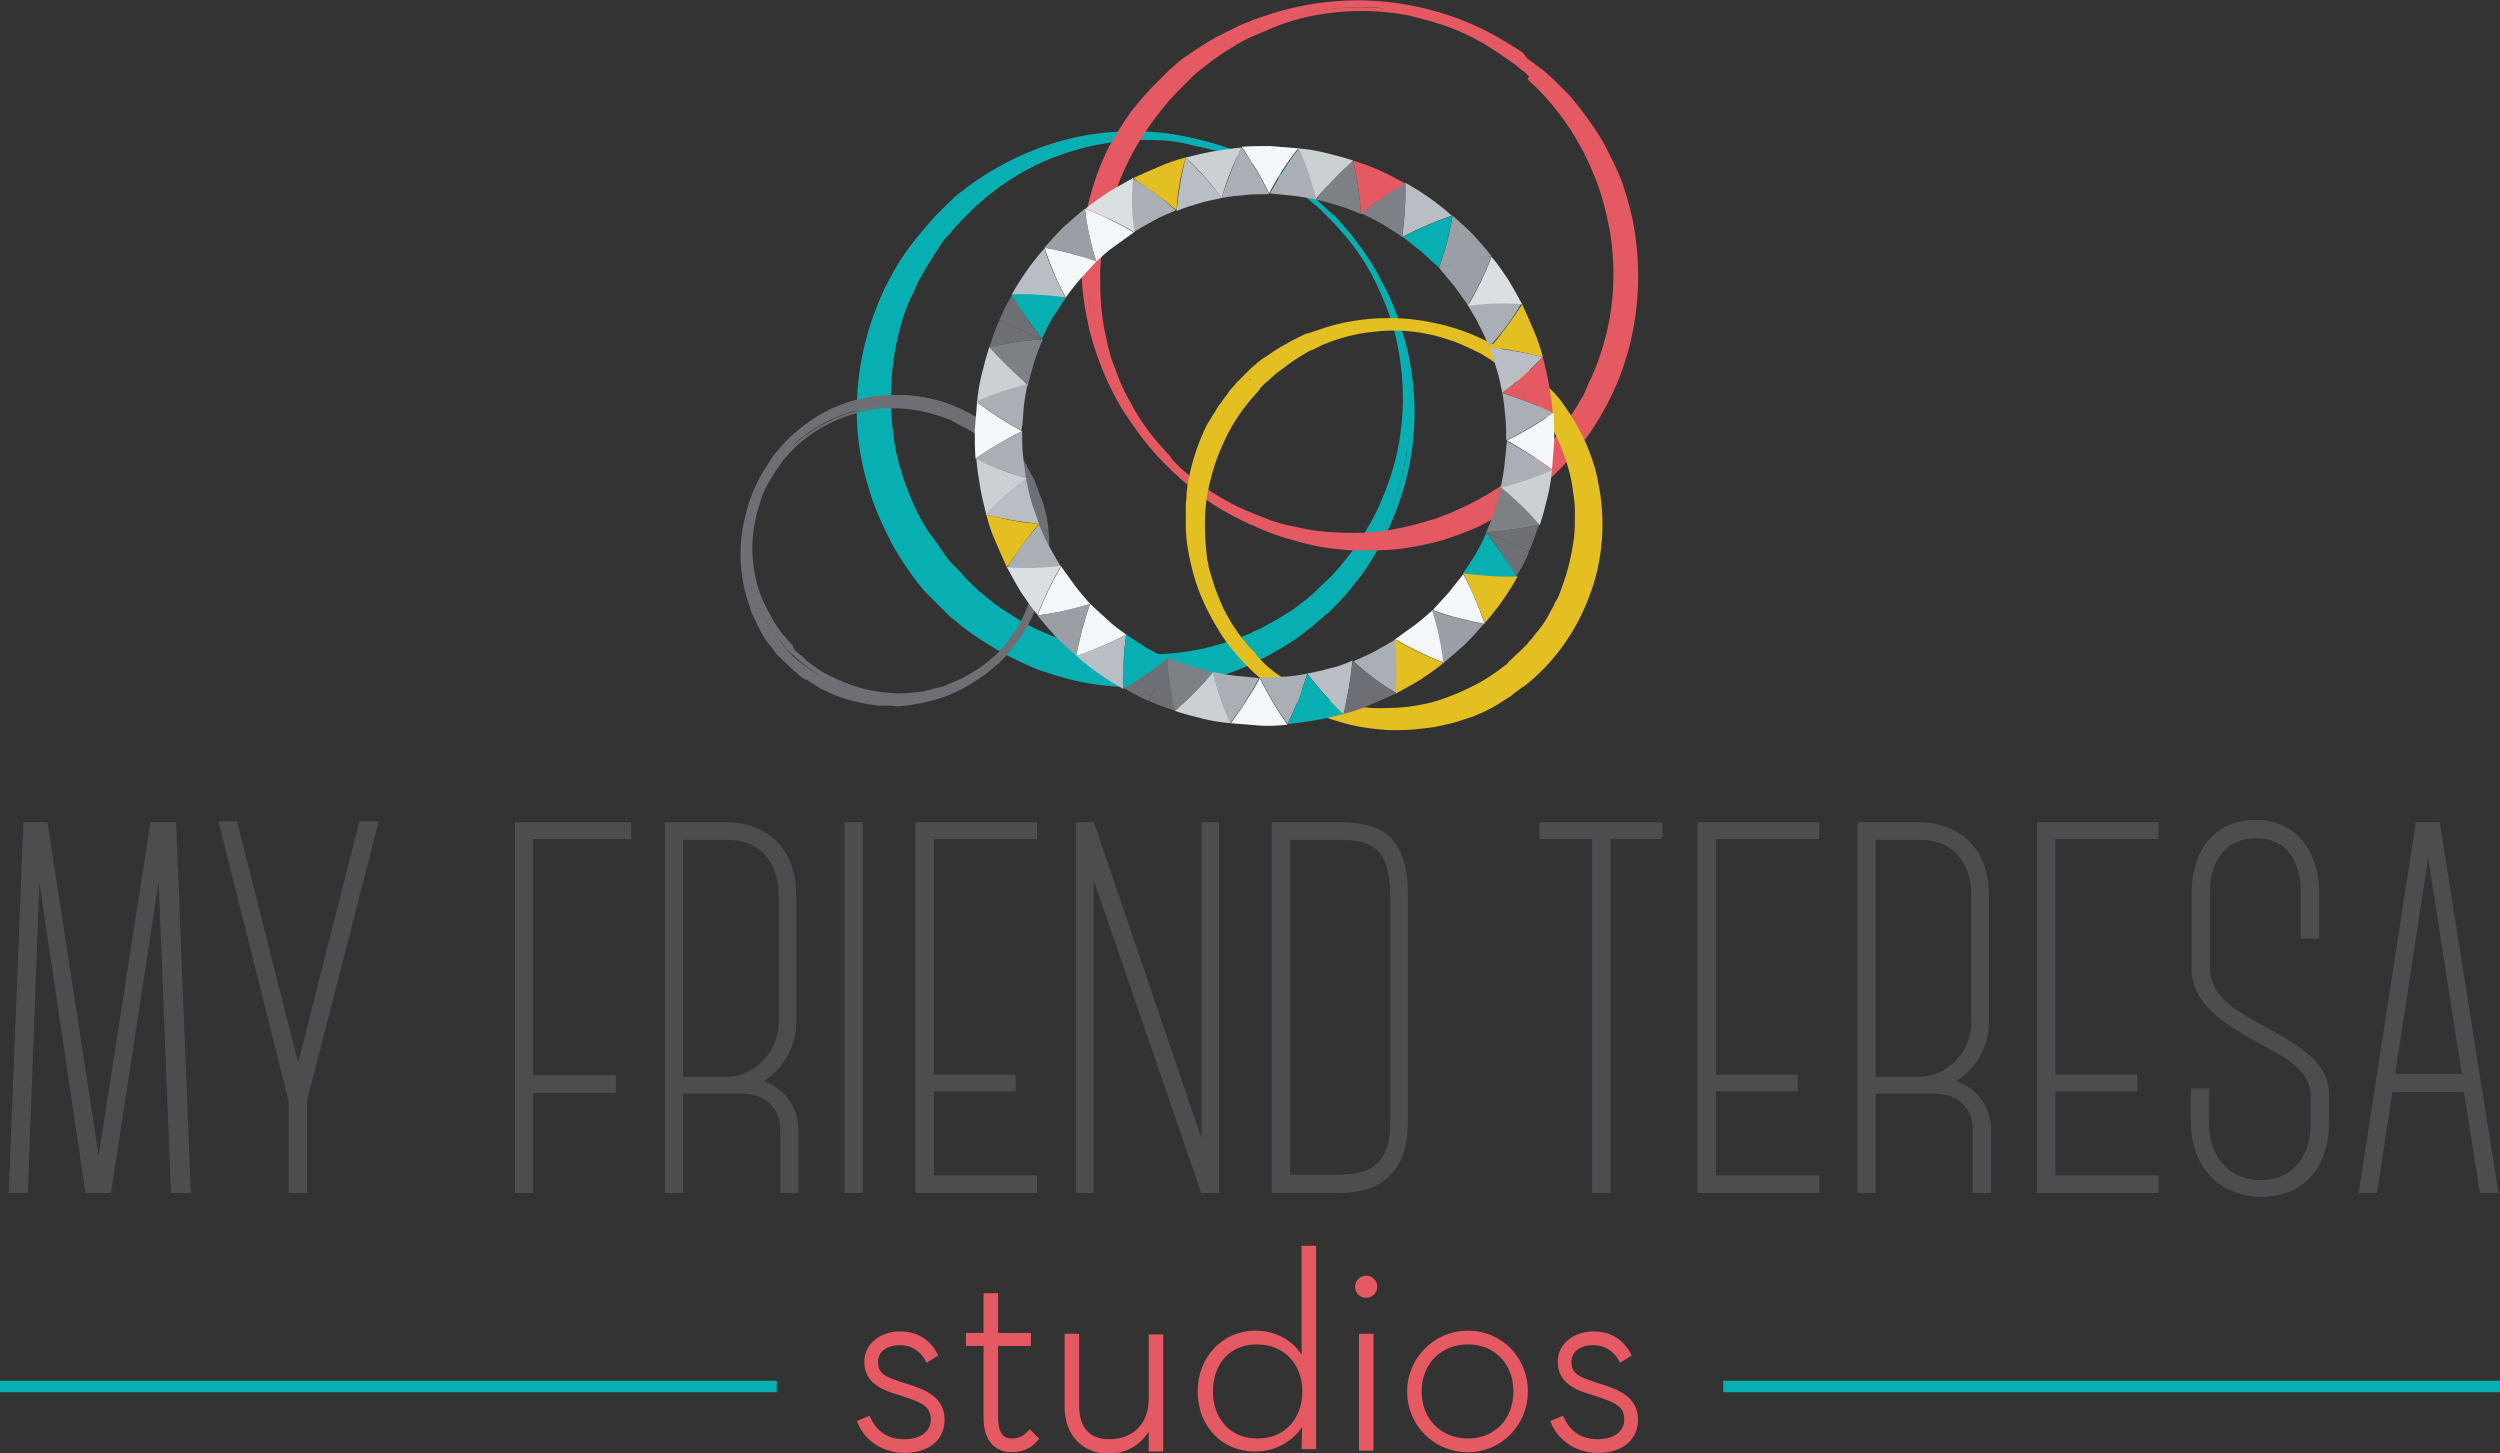 <?xml version="1.0" encoding="utf-8"?>
<!-- Generator: Adobe Illustrator 18.1.1, SVG Export Plug-In . SVG Version: 6.00 Build 0)  -->
<svg version="1.1" id="Layer_1" xmlns="http://www.w3.org/2000/svg" xmlns:xlink="http://www.w3.org/1999/xlink" x="0px" y="0px"
	 viewBox="0 0 327 190.1" enable-background="new 0 0 327 190.1" xml:space="preserve">
<rect x="0" y="0" width="327" height="190.1" fill="#333333" stroke="none"/>
<g>
	<g>
		<path fill="#08AFB2" d="M174.1,27.9c0,0,0.1,0.2,0.4,0.5c0.3,0.3,0.7,0.7,1.2,1.4c1.1,1.2,2.6,3.1,4.1,5.7c0.2,0.3,0.4,0.7,0.6,1
			c0.2,0.4,0.4,0.7,0.5,1.1c0.2,0.4,0.4,0.8,0.5,1.2c0.2,0.4,0.4,0.8,0.5,1.2c0.7,1.7,1.3,3.6,1.7,5.6c0.5,2.1,0.8,4.3,0.8,6.7
			c0.1,2.4,0,4.9-0.5,7.4c-0.9,5.1-3,10.6-6.7,15.4c-0.2,0.3-0.5,0.6-0.7,0.9c-0.2,0.3-0.5,0.6-0.7,0.9c-0.3,0.3-0.5,0.6-0.8,0.9
			l-0.4,0.4l-0.4,0.4c-0.3,0.3-0.5,0.5-0.8,0.8c-0.3,0.3-0.6,0.5-0.9,0.8c-0.6,0.6-1.2,1-1.8,1.6c-1.3,1-2.6,1.9-4,2.8
			c-0.7,0.4-1.4,0.8-2.2,1.2c-0.4,0.2-0.8,0.4-1.1,0.5l-0.6,0.3l-0.6,0.2c-3.1,1.3-6.5,2.2-9.9,2.5c-3.5,0.4-7,0.3-10.5-0.4
			c-1.8-0.3-3.5-0.8-5.2-1.4c-1.7-0.6-3.4-1.3-5-2.2c-1.6-0.8-3.1-1.8-4.6-2.9l-1.1-0.8c-0.4-0.3-0.7-0.6-1-0.9
			c-0.3-0.3-0.7-0.6-1-0.9l-1-1l-0.9-0.9c-0.1-0.2-0.3-0.3-0.4-0.5l-0.5-0.5c-0.3-0.4-0.6-0.7-0.9-1.1l-0.8-1.1
			c-1.1-1.5-2.1-3-2.9-4.6c-0.8-1.6-1.6-3.3-2.2-5c-0.6-1.7-1.1-3.4-1.4-5.2c-0.7-3.5-0.8-7.1-0.4-10.5c0.4-3.5,1.3-6.8,2.5-9.9
			l0.2-0.6l0.3-0.6c0.2-0.4,0.3-0.8,0.5-1.1c0.4-0.7,0.8-1.5,1.2-2.2c0.8-1.4,1.8-2.7,2.8-4c0.5-0.6,1-1.2,1.5-1.8
			c0.3-0.3,0.5-0.6,0.8-0.9c0.3-0.3,0.6-0.6,0.8-0.8l0.2-0.2l0.1-0.1l0.1-0.1l0.1-0.1l0.4-0.4c0.3-0.3,0.6-0.5,0.8-0.8
			c0.3-0.2,0.6-0.5,0.9-0.7c0.3-0.2,0.6-0.5,0.9-0.7c4.9-3.6,10.3-5.8,15.4-6.7c5.2-0.9,10-0.6,14.1,0.4c2.1,0.5,3.9,1.1,5.6,1.7
			c0.4,0.2,0.8,0.3,1.2,0.5c0.4,0.2,0.8,0.3,1.2,0.5c0.4,0.2,0.7,0.4,1.1,0.5c0.3,0.2,0.7,0.4,1,0.6c2.6,1.5,4.5,3,5.7,4.1
			c0.6,0.5,1,1,1.4,1.2C173.9,27.8,174.1,27.9,174.1,27.9z M174.1,27.9c0,0-0.2-0.1-0.5-0.4c-0.3-0.3-0.7-0.7-1.4-1.2
			c-1.2-1.1-3.1-2.5-5.7-4c-2.6-1.5-6-2.9-10.1-3.7c-2-0.4-4.3-0.6-6.6-0.6c-2.3,0-4.8,0.3-7.3,0.8c-2.5,0.6-5,1.4-7.5,2.6
			c-2.5,1.2-4.8,2.8-7,4.6c-0.3,0.2-0.5,0.5-0.8,0.7c-0.3,0.2-0.5,0.5-0.8,0.7c-0.3,0.3-0.5,0.5-0.8,0.8l-0.4,0.4L125,29
			c-0.2,0.3-0.5,0.5-0.7,0.8c-0.2,0.3-0.5,0.6-0.7,0.9c-0.5,0.6-0.9,1.2-1.3,1.8c-0.8,1.2-1.7,2.5-2.3,3.9c-0.4,0.7-0.7,1.4-1,2.1
			c-0.2,0.4-0.3,0.7-0.4,1.1l-0.2,0.5l-0.2,0.5c-1,2.9-1.7,6-1.9,9.2c-0.1,1.6-0.1,3.2,0,4.7c0,0.4,0.1,0.8,0.1,1.2
			c0,0.4,0.1,0.8,0.2,1.2l0.1,0.6l0.1,0.6c0.1,0.4,0.1,0.8,0.2,1.2c0.7,3.1,1.8,6.2,3.4,9l0.6,1.1c0.2,0.3,0.4,0.7,0.6,1l0.3,0.5
			l0.3,0.5c0.2,0.3,0.5,0.7,0.7,1l0.7,1c0.2,0.3,0.5,0.6,0.8,0.9l0.4,0.4c0.1,0.1,0.3,0.3,0.4,0.5l0.9,0.9l0.8,0.8
			c0.3,0.3,0.6,0.5,0.9,0.8c0.3,0.3,0.6,0.5,0.9,0.8l1,0.7c0.3,0.2,0.7,0.5,1,0.7l0.5,0.3l0.5,0.3c0.3,0.2,0.7,0.4,1,0.6l1.1,0.6
			c2.8,1.5,5.9,2.7,9,3.4c6.3,1.4,12.8,0.9,18.6-1.2l0.5-0.2l0.5-0.2c0.4-0.1,0.7-0.3,1.1-0.4c0.7-0.3,1.4-0.6,2.1-1
			c1.4-0.7,2.6-1.5,3.9-2.3c0.6-0.4,1.2-0.9,1.8-1.3c0.3-0.2,0.6-0.4,0.9-0.7c0.3-0.3,0.6-0.5,0.9-0.8l0.4-0.4l0.4-0.4
			c0.3-0.3,0.5-0.5,0.8-0.8c0.2-0.3,0.5-0.5,0.7-0.8c0.2-0.3,0.5-0.5,0.7-0.8c1.9-2.2,3.4-4.6,4.6-7c1.2-2.5,2-5,2.6-7.5
			c0.6-2.5,0.8-4.9,0.8-7.3c0-2.3-0.2-4.5-0.6-6.6c-0.8-4.1-2.2-7.5-3.7-10.1c-1.5-2.6-2.9-4.5-4-5.7c-0.5-0.6-1-1.1-1.2-1.4
			C174.2,28.1,174.1,27.9,174.1,27.9z"/>
		<path fill="#08AFB2" d="M148.6,89.9c-2.2,0-4.5-0.2-6.7-0.6c-1.6-0.3-3.4-0.8-5.2-1.4c-1.6-0.5-3.2-1.3-5-2.2
			c-1.5-0.8-3-1.7-4.7-2.9l-1.1-0.8c-0.2-0.2-0.5-0.4-0.7-0.6c-0.1-0.1-0.2-0.2-0.4-0.3c-0.4-0.3-0.7-0.6-1-0.9l-1-1l-1.1-1.1
			c-0.1-0.1-0.2-0.2-0.3-0.3l-0.5-0.5c-0.1-0.1-0.2-0.2-0.3-0.4c-0.2-0.2-0.4-0.5-0.6-0.7l-0.8-1.1c-1.2-1.7-2.2-3.2-2.9-4.7
			c-0.9-1.8-1.6-3.4-2.2-5c-0.6-1.9-1.1-3.6-1.4-5.2c-0.7-3.5-0.8-7-0.4-10.6c0.4-3.5,1.3-6.9,2.6-10l0.7-1.6
			c0.1-0.3,0.2-0.5,0.4-0.8l0.3-0.6c0.3-0.5,0.6-1.1,0.9-1.6c0.7-1.2,1.6-2.5,2.8-4l0.4-0.4c0.4-0.5,0.8-1,1.2-1.4l0.3-0.3
			c0.2-0.2,0.4-0.4,0.5-0.6l1.7-1.6l1.9-1.6c0.2-0.2,0.5-0.4,0.7-0.6c4.6-3.4,9.9-5.7,15.6-6.7c4.7-0.8,9.6-0.7,14.2,0.4
			c1.9,0.4,3.9,1,5.7,1.8c0.3,0.1,0.6,0.3,0.9,0.4l0.5,0.2c0.3,0.1,0.7,0.3,1,0.5l1.1,0.5l1,0.6c2.1,1.2,4,2.6,5.7,4.1
			c0.4,0.4,0.8,0.7,1.1,1c0.1,0.1,0.2,0.2,0.3,0.3l0.5,0.4l-0.2,0.2l0.2-0.2l0.4,0.5c0.1,0.1,0.2,0.2,0.3,0.3c0.3,0.3,0.6,0.6,1,1.1
			c1.5,1.7,2.9,3.6,4.1,5.7l1.1,2.1c0.2,0.3,0.3,0.6,0.5,1l0.2,0.5c0.1,0.3,0.3,0.6,0.4,0.9c0.7,1.8,1.3,3.7,1.8,5.7
			c0.5,2.2,0.8,4.5,0.9,6.7c0.1,2.6-0.1,5.2-0.5,7.5c-1,5.6-3.3,11-6.7,15.6c-0.2,0.2-0.4,0.5-0.6,0.7l-1,1.3l-1.4,1.5l-0.8,0.8
			c-0.2,0.2-0.4,0.4-0.6,0.5l-0.3,0.3c-0.5,0.4-1,0.8-1.4,1.2l-0.4,0.3c-1.5,1.2-2.8,2.1-4.1,2.8c-0.5,0.3-1.1,0.6-1.6,0.9l-0.6,0.3
			c-0.3,0.1-0.6,0.3-0.8,0.4l-1.5,0.7c-3.1,1.3-6.5,2.2-10,2.6C151.3,89.8,150,89.9,148.6,89.9z M144.9,18c-0.8,0.1-1.6,0.2-2.4,0.3
			c-5.5,1-10.8,3.2-15.3,6.6c-0.2,0.2-0.5,0.4-0.7,0.5l-1.3,1.1l-1.8,1.6l-0.6,0.5c-0.2,0.2-0.3,0.4-0.5,0.5l-0.3,0.3
			c-0.4,0.4-0.8,0.9-1.2,1.4l-0.3,0.4c-1.1,1.5-2,2.7-2.7,4c-0.3,0.5-0.6,1-0.9,1.6l-0.3,0.6c-0.1,0.2-0.2,0.5-0.3,0.7l-0.7,1.5
			c-1.3,3.1-2.1,6.4-2.5,9.8c-0.4,3.5-0.2,7,0.4,10.4c0.3,1.6,0.7,3.3,1.4,5.1c0.5,1.5,1.2,3.2,2.1,4.9c0.7,1.4,1.7,2.9,2.9,4.6
			l0.8,1.1c0.2,0.2,0.4,0.5,0.6,0.7c0.1,0.1,0.2,0.2,0.3,0.4l0.5,0.5c0.1,0.1,0.2,0.2,0.3,0.3l1,1.1l1,1c0.3,0.3,0.6,0.6,1,0.9
			c0.1,0.1,0.3,0.2,0.4,0.3c0.2,0.2,0.4,0.4,0.7,0.5l1.1,0.8c1.6,1.2,3.1,2.1,4.6,2.9c1.8,0.9,3.4,1.6,4.9,2.1
			c1.8,0.6,3.5,1.1,5.1,1.4c3.4,0.6,7,0.8,10.4,0.4c3.4-0.4,6.7-1.2,9.8-2.5l1.5-0.6c0.3-0.1,0.5-0.2,0.8-0.4l0.6-0.3
			c0.5-0.3,1.1-0.6,1.6-0.9c1.2-0.7,2.5-1.6,4-2.7l0.4-0.3c0.5-0.4,0.9-0.8,1.4-1.2l0.3-0.3c0.2-0.2,0.4-0.3,0.6-0.5l1.6-1.7
			l0.8-0.9l0.9-1.1c0.2-0.2,0.4-0.5,0.5-0.7c3.4-4.5,5.6-9.8,6.6-15.3c0.1-0.7,0.2-1.5,0.3-2.2c-0.1,0.7-0.3,1.5-0.4,2.2
			c-0.6,2.6-1.5,5.1-2.6,7.5c-1.2,2.4-2.8,4.8-4.7,7.1c-0.2,0.2-0.4,0.4-0.6,0.7l-2.1,2.1l-1.3,1.1c-0.2,0.2-0.4,0.3-0.6,0.5
			l-0.3,0.2c-0.4,0.4-0.9,0.7-1.4,1l-0.4,0.3c-1.5,1-2.7,1.8-3.9,2.4c-0.5,0.3-1,0.5-1.5,0.7c-0.2,0.1-0.4,0.2-0.6,0.3l-2.2,0.9
			c-3.6,1.3-7.5,2-11.5,2l0,0c-2.5,0-5-0.3-7.4-0.8c-3.2-0.7-6.2-1.8-9.1-3.4l-1.1-0.6c-0.2-0.1-0.5-0.3-0.7-0.4l-1.8-1.2
			c-0.2-0.2-0.4-0.3-0.6-0.5l-1-0.7c-0.2-0.2-0.4-0.3-0.6-0.5c-0.1-0.1-0.2-0.2-0.3-0.3l-0.1-0.1c-0.3-0.3-0.6-0.5-0.9-0.8l-0.8-0.8
			l-1.1-1.1c-0.1-0.1-0.2-0.2-0.3-0.3l-0.4-0.4c-0.1-0.1-0.2-0.2-0.3-0.3c-0.2-0.2-0.3-0.4-0.5-0.6l-0.7-1c-0.2-0.2-0.3-0.4-0.5-0.6
			l-0.9-1.4c-0.1-0.1-0.2-0.3-0.3-0.4c-0.1-0.2-0.3-0.4-0.4-0.6l-0.6-1.1c-1.5-2.8-2.7-5.9-3.4-9.1c-0.1-0.2-0.1-0.5-0.2-0.8
			c0-0.1,0-0.3-0.1-0.4l-0.3-1.6c0-0.3-0.1-0.5-0.1-0.8l-0.1-1.2c-0.1-1.7-0.1-3.3,0-4.8c0.2-3.2,0.8-6.3,1.9-9.3l0.6-1.5
			c0.1-0.2,0.2-0.5,0.3-0.7c0.1-0.2,0.2-0.4,0.3-0.6c0.2-0.5,0.5-1,0.7-1.5c0.6-1.2,1.3-2.4,2.3-3.9l0.3-0.5c0.3-0.5,0.7-0.9,1-1.4
			l0.2-0.3c0.2-0.2,0.3-0.4,0.5-0.6l2.3-2.4l1-0.9c0.2-0.2,0.4-0.4,0.7-0.6c2.3-1.9,4.6-3.5,7.1-4.7c2.4-1.2,4.9-2,7.5-2.6
			C143.3,18.2,144.1,18.1,144.9,18z M150,18.3l-0.1,0c-2.4,0-4.8,0.3-7.2,0.8c-2.5,0.6-5,1.4-7.4,2.6c-2.4,1.2-4.7,2.7-6.9,4.6
			c-0.2,0.2-0.4,0.4-0.6,0.5l-2.1,2.1l-1.1,1.2c-0.1,0.2-0.3,0.3-0.4,0.5l-0.3,0.3c-0.4,0.4-0.7,0.9-1,1.3l-0.3,0.5
			c-1,1.5-1.7,2.7-2.3,3.8c-0.3,0.5-0.5,1-0.7,1.5c-0.1,0.2-0.2,0.4-0.3,0.6c-0.1,0.2-0.2,0.4-0.3,0.6l-0.6,1.5
			c-1,2.9-1.6,5.9-1.8,9.1c-0.1,1.5-0.1,3,0,4.7l0.1,1.2c0,0.2,0.1,0.5,0.1,0.7L117,58c0,0.1,0.1,0.3,0.1,0.4c0,0.2,0.1,0.5,0.1,0.7
			c0.7,3.1,1.8,6.1,3.3,8.9l0.6,1c0.1,0.2,0.2,0.4,0.4,0.6c0.1,0.1,0.2,0.3,0.3,0.4l0.7,1c0.1,0.1,0.2,0.2,0.3,0.4
			c0.1,0.2,0.3,0.4,0.4,0.6l0.7,1c0.2,0.2,0.3,0.4,0.5,0.6c0.1,0.1,0.2,0.2,0.3,0.3l0.4,0.4c0.1,0.1,0.2,0.2,0.3,0.3l1,1.1l0.8,0.8
			c0.3,0.3,0.6,0.5,0.8,0.8c0.2,0.1,0.3,0.2,0.4,0.3c0.2,0.2,0.4,0.3,0.6,0.5l1,0.8c0.2,0.2,0.4,0.3,0.6,0.4
			c0.1,0.1,0.2,0.2,0.4,0.3l1.4,0.9c0.2,0.1,0.4,0.3,0.6,0.4l1,0.6c2.8,1.5,5.8,2.6,8.9,3.3c2.4,0.5,4.8,0.8,7.2,0.8
			c3.9,0,7.6-0.6,11.2-1.9l1.3-0.5l0.8-0.3c0.2-0.1,0.4-0.2,0.6-0.3c0.5-0.2,1-0.4,1.4-0.7c1.2-0.6,2.4-1.3,3.9-2.3l0.4-0.3
			c0.4-0.3,0.9-0.7,1.3-1l0.3-0.3c0.2-0.1,0.4-0.3,0.5-0.4l2.5-2.4l0.7-0.8c0.2-0.2,0.4-0.4,0.5-0.6c1.9-2.2,3.4-4.6,4.6-7
			c1.1-2.4,2-4.8,2.6-7.4c0.5-2.3,0.8-4.8,0.8-7.2c0-2.2-0.2-4.4-0.6-6.5c-0.6-3.5-1.9-6.8-3.6-10c-1.5-2.7-3-4.5-4-5.6
			c-0.4-0.4-0.7-0.8-0.9-1c-0.1-0.1-0.2-0.2-0.3-0.3l-0.9-0.9c-0.1-0.1-0.2-0.2-0.3-0.3c-0.3-0.3-0.6-0.6-1-0.9c-1.2-1-3-2.5-5.6-4
			c-3.2-1.8-6.6-3-10-3.6C154.3,18.5,152.2,18.3,150,18.3z"/>
	</g>
	<g>
		<path fill="#E55962" d="M152.9,60.6c0,0-0.1-0.2-0.4-0.5c-0.3-0.3-0.7-0.7-1.2-1.4c-1.1-1.2-2.6-3.1-4.1-5.7
			c-1.5-2.6-3.1-6-4.1-10.1c-0.5-2.1-0.9-4.3-1-6.7c-0.1-1.2,0-2.4,0-3.7c0-0.6,0.1-1.3,0.2-1.9c0.1-0.6,0.2-1.3,0.3-1.9
			c0.5-2.6,1.2-5.3,2.4-7.9c0.1-0.3,0.3-0.7,0.5-1c0.2-0.3,0.3-0.7,0.5-1c0.2-0.3,0.4-0.6,0.5-1l0.3-0.5l0.3-0.5
			c0.2-0.3,0.4-0.6,0.6-0.9c0.2-0.3,0.4-0.6,0.6-0.9c0.4-0.6,0.9-1.2,1.4-1.8c0.2-0.3,0.5-0.6,0.7-0.9c0.3-0.3,0.5-0.6,0.8-0.9
			c0.3-0.3,0.5-0.6,0.8-0.8l0.4-0.4l0.1-0.1l0.1,0l0.1-0.1l0.2-0.2c0.3-0.3,0.6-0.5,0.8-0.8c0.3-0.3,0.6-0.5,0.9-0.8
			c0.6-0.5,1.3-1,1.9-1.5c1.3-0.9,2.7-1.8,4.1-2.5c0.7-0.4,1.5-0.7,2.2-1.1c0.4-0.2,0.8-0.3,1.1-0.5l0.6-0.2l0.6-0.2
			c6.2-2.2,13.1-2.8,19.9-1.4c3.4,0.7,6.6,1.8,9.7,3.4c1.5,0.8,3,1.7,4.5,2.7L200,8c0.4,0.3,0.7,0.5,1,0.8c0.3,0.3,0.7,0.6,1,0.9
			l1,0.9c0.6,0.6,1.2,1.2,1.8,1.9c0.3,0.3,0.6,0.7,0.9,1l0.8,1c1.1,1.4,2.1,2.8,2.9,4.4c0.8,1.5,1.6,3.1,2.2,4.8
			c0.6,1.6,1.1,3.3,1.5,5c1.5,6.8,0.9,14-1.5,20.2c-2.4,6.3-6.4,11.6-11.3,15.3c-0.6,0.5-1.2,0.9-1.8,1.3c-0.3,0.2-0.6,0.4-0.9,0.6
			c-0.3,0.2-0.6,0.4-1,0.6l-0.5,0.3l-0.5,0.3c-0.3,0.2-0.6,0.4-1,0.5c-0.3,0.2-0.7,0.3-1,0.5c-0.3,0.2-0.6,0.3-1,0.5
			c-0.7,0.3-1.3,0.6-2,0.8c-0.3,0.1-0.7,0.2-1,0.4c-0.3,0.1-0.7,0.2-1,0.3c-1.3,0.4-2.7,0.7-4,0.9c-2.6,0.5-5.2,0.5-7.6,0.4
			c-2.4-0.1-4.7-0.5-6.7-1c-2.1-0.5-4-1.2-5.6-1.9c-0.4-0.2-0.8-0.4-1.2-0.6c-0.4-0.2-0.8-0.4-1.2-0.6c-0.4-0.2-0.7-0.4-1.1-0.6
			c-0.3-0.2-0.7-0.4-1-0.6c-2.6-1.5-4.5-3.1-5.7-4.1c-0.6-0.5-1-1-1.4-1.3C153.1,60.8,152.9,60.6,152.9,60.6L152.9,60.6z
			 M153.1,60.5c0,0,0.2,0.1,0.5,0.4c0.3,0.3,0.7,0.7,1.4,1.2c1.2,1.1,3.1,2.5,5.7,3.9c1.3,0.7,2.8,1.4,4.5,2
			c0.4,0.1,0.9,0.3,1.3,0.4c0.4,0.1,0.9,0.3,1.4,0.4c0.5,0.1,0.9,0.2,1.4,0.3c0.5,0.1,1,0.2,1.5,0.3c2,0.3,4.2,0.5,6.5,0.5
			c2.3,0,4.7-0.3,7.1-0.9c1.2-0.3,2.4-0.6,3.7-1.1c0.3-0.1,0.6-0.2,0.9-0.3c0.3-0.1,0.6-0.2,0.9-0.4c0.6-0.2,1.2-0.5,1.8-0.8
			c2.4-1.1,4.8-2.6,7-4.4c0.3-0.2,0.5-0.5,0.8-0.7c0.3-0.2,0.5-0.5,0.8-0.7c0.3-0.3,0.5-0.5,0.8-0.8l0.4-0.4l0.4-0.4
			c0.3-0.3,0.5-0.5,0.8-0.8c0.3-0.3,0.5-0.6,0.7-0.8c0.5-0.5,0.9-1.1,1.4-1.7c0.9-1.2,1.7-2.5,2.5-3.8c0.4-0.7,0.7-1.4,1.1-2
			c0.2-0.3,0.3-0.7,0.5-1.1l0.2-0.5l0.2-0.5c1.1-2.9,1.9-6,2.2-9.2c0.2-1.6,0.2-3.2,0.1-4.8c-0.1-1.6-0.3-3.2-0.6-4.9
			c-1.2-6.4-4.3-12.7-9-17.6l-0.9-0.9c-0.3-0.3-0.6-0.6-0.9-0.9c-0.3-0.3-0.6-0.6-1-0.8l-1-0.8c-1.3-1-2.7-2-4.2-2.8
			c-1.5-0.8-3-1.5-4.6-2.1c-1.6-0.6-3.2-1-4.8-1.4c-3.3-0.7-6.6-0.8-9.9-0.5c-3.3,0.3-6.4,1.2-9.3,2.4L164.8,4l-0.5,0.3
			c-0.4,0.2-0.7,0.3-1.1,0.5c-0.7,0.4-1.4,0.7-2,1.1c-1.3,0.8-2.6,1.7-3.8,2.6c-0.6,0.5-1.2,0.9-1.7,1.4c-0.3,0.3-0.5,0.5-0.8,0.7
			c-0.3,0.3-0.5,0.5-0.8,0.8l-0.2,0.2l-0.1,0.1l-0.1,0c0,0,0,0,0,0l-0.4,0.4c-0.2,0.3-0.5,0.5-0.7,0.8c-0.2,0.3-0.5,0.6-0.7,0.8
			c-0.2,0.3-0.5,0.5-0.7,0.8c-1.8,2.3-3.2,4.6-4.3,7.1c-1.1,2.4-1.9,4.9-2.5,7.4c-0.5,2.4-0.8,4.9-0.9,7.2c-0.1,2.3,0.1,4.5,0.5,6.5
			c0.1,0.5,0.2,1,0.3,1.5c0.1,0.5,0.2,1,0.3,1.4c0.1,0.5,0.3,0.9,0.4,1.4c0.1,0.4,0.3,0.9,0.4,1.3c0.6,1.7,1.3,3.2,2,4.5
			c1.4,2.6,2.9,4.5,3.9,5.7c0.5,0.6,1,1,1.2,1.4C152.9,60.3,153.1,60.5,153.1,60.5L153.1,60.5z"/>
		<path fill="#E55962" d="M179.1,72c-0.6,0-1.3,0-1.9,0c-2.3-0.1-4.6-0.4-6.8-1c-2-0.5-3.9-1.1-5.7-1.9c-0.3-0.1-0.6-0.3-0.9-0.4
			l-0.5-0.2c-0.3-0.2-0.7-0.3-1-0.5l-1.2-0.6l-0.9-0.5c-2.1-1.2-3.9-2.6-5.7-4.2c-0.4-0.4-0.8-0.7-1.1-1c-0.1-0.1-0.2-0.2-0.3-0.3
			l-0.9-0.9c-0.1-0.1-0.2-0.2-0.3-0.3c-0.3-0.3-0.6-0.6-1-1.1c-1.6-1.8-2.9-3.7-4.2-5.7c-1.9-3.2-3.3-6.7-4.2-10.2
			c-0.5-2.2-0.9-4.5-1-6.8c-0.1-1.2-0.1-2.4,0-3.7c0-0.5,0.1-1,0.1-1.4l0-0.5c0.1-0.7,0.2-1.3,0.3-2c0.5-2.8,1.3-5.5,2.4-8
			c0.1-0.2,0.2-0.4,0.3-0.7l0.3-0.6c0.1-0.2,0.2-0.5,0.4-0.7l1.1-1.9l0.6-0.9c0.1-0.2,0.3-0.4,0.4-0.6l0.2-0.3
			c0.4-0.6,0.9-1.2,1.4-1.8c0.2-0.2,0.4-0.5,0.6-0.7l0.9-1l2.5-2.5c0.2-0.2,0.4-0.3,0.6-0.5l0.3-0.3c0.5-0.4,1-0.8,1.5-1.1l0.4-0.3
			c1.5-1,2.9-1.9,4.2-2.5c0.5-0.3,1.1-0.5,1.6-0.8l0.6-0.3c0.3-0.1,0.5-0.2,0.8-0.3l1.6-0.6c4-1.4,8.3-2.2,12.6-2.2
			c2.5,0,5,0.2,7.4,0.7c3.4,0.7,6.7,1.8,9.8,3.4c1.4,0.7,2.9,1.6,4.5,2.7l1.1,0.8c0.2,0.2,0.5,0.4,0.7,0.5c0.1,0.1,0.2,0.2,0.3,0.3
			l0.1,0c0.3,0.3,0.7,0.5,1,0.8l1,0.9c0.2,0.2,0.4,0.4,0.6,0.6c0.4,0.4,0.9,0.9,1.3,1.3c0.1,0.1,0.2,0.2,0.3,0.3
			c0.2,0.2,0.4,0.4,0.6,0.7l0.8,1c1.2,1.6,2.2,3,3,4.4c0.9,1.7,1.7,3.3,2.3,4.8c0.7,1.8,1.1,3.5,1.5,5.1c1.4,6.8,0.9,14-1.5,20.4
			c-2.3,6.1-6.3,11.6-11.4,15.5l-0.3,0.2c-0.5,0.4-1.1,0.8-1.6,1.2l-0.3,0.2c-0.2,0.1-0.4,0.3-0.6,0.4l-1.9,1.2l-1,0.5
			c-0.3,0.1-0.5,0.3-0.8,0.4l-0.5,0.3c-0.2,0.1-0.5,0.2-0.7,0.3l-0.5,0.2c-0.5,0.2-1,0.4-1.5,0.6l-2,0.7c-1.4,0.4-2.7,0.7-4,0.9
			C183,71.9,181.1,72,179.1,72z M165.8,68.7c1.5,0.6,3.1,1.1,4.8,1.5c2.2,0.5,4.4,0.9,6.7,1c0.6,0,1.2,0,1.9,0c2,0,3.8-0.2,5.6-0.5
			c1.2-0.2,2.6-0.5,3.9-0.9l2-0.7c0.5-0.2,0.9-0.4,1.4-0.6l0.5-0.2c0.2-0.1,0.4-0.2,0.7-0.3l0.5-0.3c0.2-0.1,0.5-0.2,0.7-0.4
			l1.9-1.1l1-0.6c0.2-0.1,0.4-0.3,0.6-0.4l0.3-0.2c0.5-0.4,1-0.7,1.6-1.1l0.3-0.2c5-3.9,8.9-9.3,11.1-15.2c2.4-6.3,2.9-13.4,1.5-20
			c-0.3-1.6-0.8-3.2-1.5-5c-0.6-1.5-1.3-3-2.2-4.7c-0.8-1.4-1.7-2.8-2.9-4.3l-0.8-1c-0.2-0.2-0.4-0.4-0.6-0.6
			c-0.1-0.1-0.2-0.2-0.3-0.3c-0.4-0.5-0.8-0.9-1.2-1.3c-0.2-0.2-0.4-0.4-0.6-0.6l-1-0.9c-0.3-0.3-0.6-0.5-0.9-0.8
			c-0.2-0.1-0.3-0.2-0.4-0.3c-0.2-0.2-0.4-0.4-0.6-0.5l-1.1-0.8c-1.6-1.1-3-2-4.4-2.7c-2.4-1.2-5-2.2-7.6-2.9
			c0.9,0.3,1.9,0.6,2.9,0.9c1.5,0.5,3,1.2,4.7,2.1c1.3,0.7,2.7,1.7,4.3,2.8l1,0.8c0.2,0.2,0.4,0.4,0.6,0.5c0.1,0.1,0.2,0.2,0.3,0.3
			l0.1,0.1c0.3,0.3,0.6,0.5,0.9,0.8l0.9,0.9c4.6,4.8,7.8,11.1,9.1,17.8c0.3,1.8,0.5,3.4,0.6,4.9c0.1,1.8,0,3.4-0.1,4.9
			c-0.3,3.3-1.1,6.4-2.2,9.3l-0.6,1.5c-0.1,0.2-0.2,0.5-0.3,0.7c-0.1,0.2-0.2,0.5-0.3,0.7c-0.2,0.5-0.5,0.9-0.7,1.4
			c-0.6,1.2-1.4,2.3-2.5,3.8l-0.3,0.4c-0.3,0.4-0.7,0.9-1.1,1.3l-0.2,0.3c-0.2,0.2-0.3,0.4-0.5,0.5l-1.5,1.6l-1.8,1.6
			c-0.2,0.2-0.4,0.4-0.7,0.5c-2.2,1.8-4.6,3.2-7.1,4.4l-0.5,0.2c-0.4,0.2-0.9,0.4-1.3,0.6l-1.8,0.7c-1.1,0.4-2.3,0.7-3.7,1.1
			c-2.4,0.5-4.9,0.8-7.2,0.9c-2.2,0-4.4-0.1-6.6-0.5c-0.2,0-0.4-0.1-0.5-0.1c-0.3-0.1-0.7-0.1-1-0.2l-0.5-0.1
			c-0.3-0.1-0.6-0.1-0.9-0.2l-1.4-0.4C166.1,68.8,166,68.8,165.8,68.7z M153.4,60.2l0.4,0.4c0.1,0.1,0.2,0.2,0.3,0.3
			c0.3,0.3,0.6,0.6,1,0.9c1.7,1.5,3.6,2.8,5.7,3.9c1.2,0.7,2.7,1.3,4.5,2l0.5,0.2c0.3,0.1,0.5,0.2,0.8,0.3l1.4,0.4
			c0.3,0.1,0.6,0.1,0.9,0.2l0.5,0.1c0.3,0.1,0.6,0.1,0.9,0.2c0.2,0,0.4,0.1,0.5,0.1c2.1,0.4,4.3,0.5,6.4,0.5c2.3,0,4.7-0.3,7.1-0.9
			c1.4-0.3,2.5-0.7,3.6-1l1.8-0.7c0.4-0.2,0.9-0.4,1.3-0.6l0.5-0.2c2.5-1.2,4.8-2.6,6.9-4.3c0.2-0.2,0.4-0.3,0.6-0.5l1-0.8l2.3-2.3
			c0.2-0.2,0.3-0.3,0.5-0.5l0.3-0.3c0.4-0.4,0.7-0.8,1-1.3l0.3-0.4c1-1.4,1.8-2.6,2.4-3.7c0.3-0.4,0.5-0.9,0.7-1.4
			c0.1-0.2,0.2-0.5,0.3-0.7c0.1-0.2,0.2-0.4,0.3-0.6l0.6-1.4c1.1-2.8,1.9-5.9,2.2-9.1c0.1-1.4,0.2-3,0.1-4.8c-0.1-1.4-0.2-3-0.6-4.8
			c-1.2-6.5-4.4-12.7-8.9-17.4l-0.9-0.9c-0.3-0.3-0.6-0.5-0.8-0.8L200,10c-0.1-0.1-0.2-0.2-0.3-0.3c-0.2-0.2-0.4-0.4-0.6-0.5l-1-0.8
			c-1.5-1.1-2.9-2-4.2-2.8c-1.6-0.9-3.1-1.6-4.5-2.1c-1.7-0.6-3.3-1-4.8-1.4c-3.3-0.7-6.6-0.8-9.8-0.5c-3.2,0.3-6.3,1.1-9.2,2.4
			l-1.4,0.6c-0.2,0.1-0.5,0.2-0.7,0.3c-0.2,0.1-0.4,0.2-0.6,0.3c-0.5,0.3-1,0.5-1.4,0.8c-1.4,0.8-2.7,1.7-3.8,2.6l-0.4,0.3
			c-0.5,0.4-0.9,0.7-1.3,1.1l-0.3,0.3c-0.2,0.2-0.3,0.3-0.5,0.5L154,12c0,0,0,0,0,0l-1.2,1.3l-0.8,1c-0.2,0.2-0.3,0.4-0.5,0.6
			c-1.7,2.2-3.2,4.6-4.3,7c-1.1,2.4-1.9,4.8-2.5,7.3c-0.5,2.4-0.8,4.8-0.8,7.1c0,2.2,0.1,4.3,0.5,6.5c0,0.2,0.1,0.4,0.1,0.5
			c0.1,0.3,0.1,0.6,0.2,0.9l0.1,0.5c0.1,0.3,0.1,0.6,0.2,0.9l0.4,1.4c0.1,0.3,0.2,0.5,0.3,0.8l0.2,0.5c0.6,1.8,1.3,3.2,2,4.4
			c1.1,2.1,2.4,3.9,3.9,5.6c0.4,0.4,0.7,0.8,0.9,1c0.1,0.1,0.2,0.2,0.3,0.3L153.4,60.2z M177.4,0.8c-4.3,0-8.4,0.7-12.4,2.1
			l-1.5,0.6c-0.2,0.1-0.5,0.2-0.7,0.3L162.2,4c-0.5,0.2-1.1,0.5-1.6,0.8c-1.3,0.7-2.6,1.5-4.1,2.5l-0.4,0.3c-0.5,0.4-1,0.7-1.4,1.1
			L154.3,9c-0.2,0.2-0.4,0.3-0.6,0.5l-1.7,1.6l-1.7,1.9c-0.2,0.2-0.4,0.4-0.6,0.7c-0.5,0.6-0.9,1.2-1.4,1.8l-0.2,0.3
			c-0.1,0.2-0.3,0.4-0.4,0.6l-1.7,2.8c-0.1,0.2-0.2,0.5-0.4,0.7l-0.3,0.6c-0.1,0.2-0.2,0.4-0.3,0.6c-1.1,2.5-1.9,5.1-2.4,7.8
			c-0.1,0.6-0.2,1.3-0.3,1.9l0,0.5c0,0.5-0.1,0.9-0.1,1.4c-0.1,1.3-0.1,2.5,0,3.7c0.1,2.2,0.4,4.5,1,6.6c0.3,1.4,0.8,2.7,1.3,4.1
			l-0.3-1.2c-0.1-0.3-0.1-0.6-0.2-0.9l-0.1-0.5c-0.1-0.3-0.1-0.6-0.2-1c0-0.2-0.1-0.4-0.1-0.5c-0.4-2.2-0.5-4.4-0.5-6.6
			c0-2.4,0.3-4.8,0.9-7.2c0.6-2.5,1.4-5,2.5-7.5c1.1-2.5,2.6-4.9,4.4-7.2c0.2-0.2,0.3-0.4,0.5-0.7l2.4-2.6l0.8-0.8
			c0.2-0.2,0.4-0.3,0.5-0.5l0.3-0.3c0.4-0.4,0.9-0.8,1.3-1.1l0.4-0.3c1.1-0.8,2.4-1.8,3.8-2.6c0.5-0.3,1-0.6,1.5-0.8
			c0.2-0.1,0.4-0.2,0.6-0.3c0.2-0.1,0.5-0.2,0.7-0.3l1.5-0.7c3-1.3,6.2-2.1,9.4-2.4c2.1-0.2,4.3-0.2,6.4,0
			C179.9,0.8,178.7,0.8,177.4,0.8z"/>
	</g>
	<g>
		<path fill="#E3BF21" d="M163.8,86.6c0,0-0.1-0.1-0.3-0.3c-0.2-0.2-0.5-0.5-0.9-1c-0.8-0.9-1.9-2.3-3-4.2c-1.1-1.9-2.3-4.4-3.1-7.4
			c-0.4-1.5-0.6-3.2-0.7-4.9c0-0.9,0-1.8,0-2.7c0-0.5,0.1-0.9,0.1-1.4c0.1-0.5,0.1-1,0.2-1.4c0.3-1.9,0.9-3.9,1.8-5.8
			c0.1-0.2,0.2-0.5,0.3-0.7c0.1-0.2,0.2-0.5,0.4-0.7c0.1-0.2,0.3-0.5,0.4-0.7l0.2-0.4l0.2-0.3c0.1-0.2,0.3-0.5,0.4-0.7
			c0.1-0.2,0.3-0.5,0.5-0.7c0.3-0.5,0.7-0.9,1-1.3c0.2-0.2,0.4-0.4,0.5-0.6c0.2-0.2,0.4-0.4,0.6-0.6c0.2-0.2,0.4-0.4,0.6-0.6
			l0.3-0.3l0.1-0.1l0,0l0.1-0.1l0.2-0.1c0.2-0.2,0.4-0.4,0.6-0.6c0.2-0.2,0.4-0.4,0.7-0.6c0.4-0.4,0.9-0.7,1.4-1.1
			c1-0.7,2-1.3,3-1.8c0.5-0.3,1.1-0.5,1.6-0.8c0.3-0.1,0.6-0.2,0.8-0.3l0.4-0.2l0.4-0.1c4.6-1.6,9.7-2,14.6-1
			c2.5,0.5,4.9,1.3,7.2,2.5c1.1,0.6,2.2,1.3,3.3,2l0.8,0.6c0.3,0.2,0.5,0.4,0.8,0.6c0.2,0.2,0.5,0.4,0.7,0.6l0.7,0.7
			c0.4,0.5,0.9,0.9,1.3,1.4c0.2,0.2,0.4,0.5,0.6,0.7l0.6,0.8c0.8,1,1.5,2.1,2.2,3.2c0.6,1.1,1.2,2.3,1.6,3.5
			c0.4,1.2,0.8,2.4,1.1,3.7c1.1,5,0.6,10.3-1.1,14.9c-1.7,4.6-4.7,8.5-8.3,11.3c-0.4,0.3-0.9,0.7-1.4,1c-0.2,0.2-0.5,0.3-0.7,0.5
			c-0.2,0.1-0.5,0.3-0.7,0.4l-0.4,0.2l-0.4,0.2c-0.2,0.1-0.5,0.3-0.7,0.4c-0.2,0.1-0.5,0.2-0.7,0.4c-0.2,0.1-0.5,0.2-0.7,0.3
			c-0.5,0.2-1,0.4-1.5,0.6c-0.2,0.1-0.5,0.2-0.7,0.3c-0.2,0.1-0.5,0.2-0.7,0.2c-1,0.3-2,0.5-2.9,0.7c-1.9,0.3-3.8,0.4-5.6,0.3
			c-1.8-0.1-3.4-0.4-5-0.7c-1.5-0.4-2.9-0.8-4.2-1.4c-0.3-0.1-0.6-0.3-0.9-0.4c-0.3-0.1-0.6-0.3-0.9-0.4c-0.3-0.1-0.5-0.3-0.8-0.4
			c-0.3-0.1-0.5-0.3-0.7-0.4c-1.9-1.1-3.3-2.3-4.2-3c-0.5-0.4-0.8-0.7-1-0.9C163.9,86.7,163.8,86.6,163.8,86.6L163.8,86.6z
			 M163.9,86.5c0,0,0.1,0.1,0.3,0.3c0.2,0.2,0.5,0.5,1,0.9c0.9,0.8,2.3,1.9,4.2,2.9c1,0.5,2.1,1,3.3,1.5c0.3,0.1,0.6,0.2,1,0.3
			c0.3,0.1,0.7,0.2,1,0.3c0.3,0.1,0.7,0.2,1.1,0.2c0.4,0.1,0.7,0.1,1.1,0.2c1.5,0.3,3.1,0.4,4.8,0.4c1.7,0,3.5-0.2,5.3-0.7
			c0.9-0.2,1.8-0.5,2.7-0.8c0.2-0.1,0.5-0.2,0.7-0.2c0.2-0.1,0.4-0.2,0.7-0.3c0.5-0.2,0.9-0.4,1.3-0.6c1.8-0.8,3.5-1.9,5.2-3.2
			c0.2-0.2,0.4-0.3,0.6-0.5c0.2-0.2,0.4-0.3,0.6-0.5c0.2-0.2,0.4-0.4,0.6-0.6l0.3-0.3l0.3-0.3c0.2-0.2,0.4-0.4,0.6-0.6
			c0.2-0.2,0.4-0.4,0.5-0.6c0.4-0.4,0.7-0.8,1-1.3c0.6-0.9,1.3-1.8,1.8-2.8c0.3-0.5,0.5-1,0.8-1.5c0.1-0.3,0.2-0.5,0.3-0.8l0.2-0.4
			l0.2-0.4c0.8-2.1,1.4-4.4,1.6-6.8c0.1-1.2,0.1-2.4,0.1-3.6c0-1.2-0.2-2.4-0.4-3.6c-0.9-4.7-3.2-9.3-6.6-12.9l-0.7-0.6
			c-0.2-0.2-0.4-0.4-0.7-0.6c-0.2-0.2-0.5-0.4-0.7-0.6l-0.7-0.6c-1-0.8-2-1.5-3.1-2.1c-1.1-0.6-2.2-1.1-3.4-1.6
			c-1.2-0.4-2.4-0.8-3.6-1c-2.4-0.5-4.9-0.6-7.3-0.4c-2.4,0.2-4.7,0.9-6.9,1.8l-0.4,0.2l-0.4,0.2c-0.3,0.1-0.5,0.2-0.8,0.4
			c-0.5,0.3-1,0.5-1.5,0.8c-1,0.6-1.9,1.2-2.8,1.9c-0.4,0.4-0.9,0.7-1.3,1.1c-0.2,0.2-0.4,0.4-0.6,0.5c-0.2,0.2-0.4,0.4-0.6,0.6
			l-0.1,0.1l-0.1,0.1l0,0c0,0,0,0,0,0l-0.3,0.3c-0.2,0.2-0.4,0.4-0.5,0.6c-0.2,0.2-0.3,0.4-0.5,0.6c-0.2,0.2-0.3,0.4-0.5,0.6
			c-1.3,1.7-2.4,3.4-3.2,5.2c-0.8,1.8-1.4,3.6-1.8,5.4c-0.4,1.8-0.6,3.6-0.6,5.3c0,1.7,0.1,3.3,0.4,4.8c0.1,0.4,0.1,0.7,0.2,1.1
			c0.1,0.4,0.2,0.7,0.2,1.1c0.1,0.3,0.2,0.7,0.3,1c0.1,0.3,0.2,0.6,0.3,1c0.5,1.2,0.9,2.4,1.5,3.3c1,1.9,2.1,3.3,2.9,4.2
			c0.4,0.5,0.7,0.8,0.9,1C163.8,86.3,163.9,86.5,163.9,86.5L163.9,86.5z"/>
		<path fill="#E3BF21" d="M183.1,95.5c-0.5,0-1,0-1.4,0c-1.7-0.1-3.4-0.3-5.1-0.7c-1.5-0.4-2.9-0.8-4.3-1.4
			c-0.2-0.1-0.5-0.2-0.7-0.3l-0.4-0.2c-0.3-0.1-0.5-0.2-0.7-0.4l-1.6-0.9c-1.5-0.9-3-1.9-4.3-3.1c-0.3-0.3-0.6-0.5-0.8-0.7
			c-0.1-0.1-0.1-0.1-0.2-0.2l-0.7-0.7c-0.1-0.1-0.1-0.1-0.2-0.2c-0.2-0.2-0.5-0.5-0.7-0.8c-1.2-1.3-2.2-2.7-3.1-4.3
			c-1.4-2.4-2.5-5-3.1-7.7c-0.4-1.7-0.7-3.4-0.7-5.1c0-0.9,0-1.8,0-2.8c0-0.4,0.1-0.7,0.1-1.1l0-0.4c0.1-0.5,0.1-1,0.2-1.5
			c0.4-2.1,1-4.1,1.8-6c0.1-0.2,0.2-0.3,0.2-0.5l0.2-0.4c0.1-0.2,0.2-0.4,0.3-0.6l1.3-2.1c0.1-0.2,0.2-0.3,0.3-0.5l0.2-0.2
			c0.3-0.5,0.7-0.9,1-1.4c0.1-0.2,0.3-0.4,0.4-0.5l0.7-0.8l1.3-1.3l0.6-0.6c0.2-0.1,0.3-0.3,0.5-0.4l0.2-0.2
			c0.4-0.3,0.7-0.6,1.1-0.8l0.3-0.2c1.1-0.8,2.2-1.4,3.1-1.9c0.4-0.2,0.8-0.4,1.2-0.6l0.4-0.2c0.2-0.1,0.4-0.2,0.6-0.2l1.2-0.4
			c3-1.1,6.2-1.6,9.5-1.6c1.9,0,3.7,0.2,5.6,0.6c2.6,0.5,5.1,1.4,7.4,2.6c1.1,0.5,2.2,1.2,3.4,2.1l0.8,0.6c0.2,0.1,0.3,0.3,0.5,0.4
			l0.3,0.2c0.3,0.2,0.5,0.4,0.8,0.7l0.7,0.6c0.2,0.2,0.3,0.3,0.4,0.4c0.3,0.3,0.6,0.6,1,1l0.2,0.2c0.2,0.2,0.3,0.3,0.5,0.5l0.6,0.7
			c0.9,1.2,1.6,2.3,2.2,3.3c0.7,1.3,1.3,2.5,1.7,3.6c0.5,1.3,0.9,2.6,1.1,3.8c1.1,5.1,0.7,10.5-1.2,15.3c-1.7,4.5-4.7,8.7-8.5,11.6
			l-0.2,0.1c-0.4,0.3-0.8,0.6-1.2,0.9l-0.2,0.2c-0.2,0.1-0.3,0.2-0.5,0.3l-1.4,0.9l-0.7,0.4c-0.2,0.1-0.4,0.2-0.6,0.3l-0.4,0.2
			c-0.2,0.1-0.4,0.2-0.5,0.2l-0.4,0.2c-0.4,0.2-0.7,0.3-1.1,0.4l-1.5,0.5c-1,0.3-2.1,0.5-3,0.7C186,95.3,184.6,95.5,183.1,95.5z
			 M206.6,60.4c0.3,0.9,0.5,1.9,0.7,2.8c0.2,1.4,0.4,2.6,0.4,3.7c0,1.4,0,2.6-0.1,3.7c-0.2,2.4-0.8,4.8-1.7,7l-0.5,1.1
			c-0.1,0.2-0.1,0.3-0.2,0.5c-0.1,0.2-0.2,0.3-0.3,0.5c-0.2,0.4-0.4,0.7-0.6,1.1c-0.5,0.9-1,1.8-1.8,2.9l-0.3,0.3
			c-0.3,0.3-0.5,0.7-0.8,1l-0.2,0.2c-0.1,0.1-0.2,0.3-0.4,0.4l-1.7,1.8l-0.7,0.6c-0.2,0.1-0.3,0.3-0.5,0.4c-1.6,1.3-3.4,2.4-5.3,3.3
			l-0.4,0.2c-0.3,0.2-0.7,0.3-1,0.4l-1.4,0.5c-0.8,0.3-1.7,0.5-2.8,0.8c0,0,0,0,0,0c0,0,0,0,0,0c0.9-0.2,1.9-0.4,2.8-0.7l1.4-0.5
			c0.4-0.1,0.7-0.3,1-0.4l0.4-0.2c0.2-0.1,0.3-0.1,0.4-0.2l0.4-0.2c0.2-0.1,0.3-0.2,0.5-0.3l1.4-0.8l0.7-0.4
			c0.1-0.1,0.3-0.2,0.4-0.3l0.2-0.2c0.4-0.3,0.8-0.5,1.1-0.8l0.2-0.1c3.6-2.8,6.4-6.7,8.1-11c1.7-4.5,2.1-9.7,1.1-14.5
			C207.2,62.3,207,61.4,206.6,60.4z M164.5,85.9l0.3,0.3c0.1,0.1,0.1,0.1,0.2,0.2c0.2,0.2,0.4,0.4,0.7,0.7c1.3,1.1,2.6,2,4.1,2.8
			c0.9,0.5,1.9,1,3.2,1.4l0.3,0.1c0.2,0.1,0.4,0.1,0.6,0.2l1,0.3c0.2,0,0.4,0.1,0.6,0.1l0.4,0.1c0.2,0.1,0.4,0.1,0.7,0.1
			c0.1,0,0.3,0,0.4,0.1c1.5,0.3,3.1,0.4,4.6,0.3c1.7,0,3.4-0.2,5.1-0.6c1-0.2,1.8-0.5,2.6-0.8l1.3-0.5c0.3-0.1,0.6-0.3,0.9-0.4
			l0.4-0.2c1.8-0.8,3.5-1.9,5-3.1c0.2-0.1,0.3-0.2,0.4-0.4l1.8-1.7l0.6-0.6c0.1-0.1,0.2-0.2,0.3-0.4l0.2-0.2
			c0.3-0.3,0.5-0.6,0.7-0.9l0.3-0.3c0.8-1,1.3-1.9,1.7-2.7c0.2-0.3,0.4-0.7,0.5-1c0.1-0.2,0.2-0.3,0.3-0.5c0.1-0.1,0.1-0.3,0.2-0.4
			l0.4-1.1c0.8-2.1,1.3-4.3,1.6-6.6c0.1-1,0.1-2.2,0.1-3.5c0-1-0.2-2.1-0.4-3.5c-0.9-4.7-3.2-9.1-6.4-12.5l-0.6-0.6
			c-0.2-0.2-0.4-0.4-0.6-0.6c-0.1-0.1-0.2-0.2-0.3-0.3c-0.1-0.1-0.3-0.2-0.4-0.4l-0.7-0.6c-1.1-0.8-2.1-1.5-3-2
			c-1.2-0.6-2.3-1.1-3.3-1.5c-1.2-0.4-2.4-0.8-3.5-1c-2.4-0.5-4.8-0.6-7.1-0.3c-2.3,0.2-4.5,0.8-6.7,1.7l-1,0.5
			c-0.2,0.1-0.3,0.2-0.5,0.2l-0.4,0.2c-0.3,0.2-0.7,0.4-1,0.6c-1,0.6-1.9,1.3-2.7,1.9l-0.3,0.2c-0.3,0.3-0.6,0.5-0.9,0.8l-0.2,0.2
			c-0.1,0.1-0.2,0.2-0.4,0.3l-0.8,0.8l0,0c0,0,0,0,0,0.1l-1.4,1.6c-0.1,0.1-0.2,0.3-0.3,0.4c-1.3,1.6-2.3,3.3-3.1,5.1
			c-0.8,1.7-1.4,3.5-1.8,5.3c-0.4,1.7-0.6,3.4-0.6,5.1c0,1.6,0.1,3.1,0.3,4.7c0,0.1,0,0.3,0.1,0.4c0,0.2,0.1,0.4,0.1,0.7l0.1,0.4
			c0.1,0.2,0.1,0.4,0.2,0.6l0.3,1c0.1,0.2,0.1,0.4,0.2,0.6l0.1,0.3c0.5,1.3,0.9,2.3,1.4,3.2c0.8,1.5,1.7,2.8,2.8,4.1
			c0.3,0.3,0.5,0.6,0.7,0.7c0.1,0.1,0.2,0.2,0.2,0.2L164.5,85.9z M163.4,50.5l-0.5,0.5l-0.7,0.7c-0.1,0.2-0.3,0.3-0.4,0.5
			c-0.4,0.5-0.7,0.9-1,1.3l-0.2,0.2c-0.1,0.1-0.2,0.3-0.3,0.4l-1.2,2.1c-0.1,0.2-0.2,0.3-0.2,0.5l-0.2,0.4c-0.1,0.1-0.1,0.3-0.2,0.4
			c-0.5,1.2-1,2.4-1.3,3.7c0.4-1.2,0.8-2.4,1.4-3.6c0.8-1.9,2-3.7,3.3-5.4c0.1-0.2,0.3-0.3,0.4-0.5L163.4,50.5z M163.3,49.5l0.5,0.5
			l0.1-0.1L163.3,49.5z"/>
	</g>
	<g>
		<path fill="#6D6F74" d="M130.8,85.8c0,0-0.1,0.1-0.3,0.2c-0.2,0.2-0.4,0.4-0.8,0.7c-0.7,0.6-1.7,1.4-3.2,2.3
			c-1.4,0.9-3.3,1.7-5.6,2.3c-1.1,0.3-2.4,0.5-3.7,0.5c-0.7,0-1.4,0-2.1,0c-0.4,0-0.7-0.1-1.1-0.1c-0.4,0-0.7-0.1-1.1-0.2
			c-1.5-0.3-2.9-0.7-4.4-1.3c-0.2-0.1-0.4-0.2-0.5-0.3c-0.2-0.1-0.4-0.2-0.5-0.3c-0.2-0.1-0.4-0.2-0.5-0.3l-0.3-0.2l-0.3-0.2
			c-0.2-0.1-0.3-0.2-0.5-0.3c-0.2-0.1-0.3-0.2-0.5-0.4c-0.3-0.2-0.7-0.5-1-0.8c-0.2-0.1-0.3-0.3-0.5-0.4c-0.2-0.1-0.3-0.3-0.5-0.4
			c-0.2-0.1-0.3-0.3-0.5-0.5l-0.2-0.2l0,0l0,0l-0.1-0.1l-0.1-0.1c-0.1-0.2-0.3-0.3-0.4-0.5c-0.1-0.2-0.3-0.3-0.4-0.5
			c-0.3-0.3-0.5-0.7-0.8-1.1c-0.5-0.7-1-1.5-1.4-2.3c-0.2-0.4-0.4-0.8-0.6-1.2c-0.1-0.2-0.2-0.4-0.3-0.6l-0.1-0.3l-0.1-0.3
			c-1.2-3.4-1.5-7.3-0.8-11c0.4-1.9,1-3.7,1.9-5.4c0.4-0.9,1-1.7,1.5-2.5l0.4-0.6c0.1-0.2,0.3-0.4,0.5-0.6c0.2-0.2,0.3-0.4,0.5-0.6
			l0.5-0.5c0.3-0.3,0.7-0.7,1-1c0.2-0.2,0.4-0.3,0.6-0.5l0.6-0.5c0.8-0.6,1.6-1.2,2.4-1.6c0.9-0.5,1.7-0.9,2.7-1.2
			c0.9-0.3,1.9-0.6,2.8-0.8c3.8-0.8,7.8-0.5,11.2,0.8c3.5,1.3,6.4,3.6,8.5,6.3c0.3,0.3,0.5,0.7,0.8,1c0.1,0.2,0.2,0.3,0.4,0.5
			c0.1,0.2,0.2,0.4,0.3,0.5l0.2,0.3l0.1,0.3c0.1,0.2,0.2,0.4,0.3,0.5c0.1,0.2,0.2,0.4,0.3,0.5c0.1,0.2,0.2,0.4,0.3,0.5
			c0.2,0.4,0.3,0.7,0.4,1.1c0.1,0.2,0.1,0.4,0.2,0.6c0.1,0.2,0.1,0.4,0.2,0.6c0.2,0.7,0.4,1.5,0.5,2.2c0.3,1.5,0.3,2.9,0.2,4.2
			c-0.1,1.3-0.3,2.6-0.5,3.7c-0.3,1.2-0.6,2.2-1,3.1c-0.1,0.2-0.2,0.5-0.3,0.7c-0.1,0.2-0.2,0.4-0.3,0.6c-0.1,0.2-0.2,0.4-0.3,0.6
			c-0.1,0.2-0.2,0.4-0.3,0.6c-0.9,1.5-1.7,2.5-2.3,3.1c-0.3,0.3-0.5,0.6-0.7,0.8C130.9,85.7,130.8,85.8,130.8,85.8L130.8,85.8z
			 M130.7,85.7c0,0,0.1-0.1,0.2-0.3c0.2-0.2,0.4-0.4,0.7-0.8c0.6-0.7,1.4-1.7,2.2-3.2c0.4-0.7,0.8-1.6,1.1-2.5
			c0.1-0.2,0.2-0.5,0.2-0.7c0.1-0.2,0.1-0.5,0.2-0.8c0.1-0.3,0.1-0.5,0.2-0.8c0.1-0.3,0.1-0.6,0.2-0.8c0.2-1.1,0.3-2.4,0.3-3.6
			c0-1.3-0.2-2.6-0.5-4c-0.2-0.7-0.3-1.4-0.6-2c-0.1-0.2-0.1-0.3-0.2-0.5c-0.1-0.2-0.1-0.3-0.2-0.5c-0.1-0.3-0.3-0.7-0.4-1
			c-0.6-1.4-1.5-2.7-2.4-3.9c-0.1-0.2-0.3-0.3-0.4-0.5c-0.1-0.1-0.3-0.3-0.4-0.4c-0.1-0.1-0.3-0.3-0.4-0.5l-0.2-0.2l-0.2-0.2
			c-0.1-0.1-0.3-0.3-0.4-0.4c-0.1-0.1-0.3-0.3-0.5-0.4c-0.3-0.3-0.6-0.5-1-0.8c-0.7-0.5-1.4-1-2.1-1.4c-0.4-0.2-0.8-0.4-1.1-0.6
			c-0.2-0.1-0.4-0.2-0.6-0.3l-0.3-0.1l-0.3-0.1c-1.6-0.6-3.3-1.1-5.1-1.2c-0.9-0.1-1.8-0.1-2.7-0.1c-0.9,0-1.8,0.2-2.7,0.3
			c-3.6,0.7-7,2.4-9.8,5l-0.5,0.5c-0.2,0.2-0.3,0.3-0.5,0.5c-0.2,0.2-0.3,0.3-0.5,0.5l-0.4,0.5c-0.6,0.7-1.1,1.5-1.6,2.4
			c-0.4,0.8-0.9,1.7-1.2,2.6c-0.3,0.9-0.6,1.8-0.8,2.7c-0.4,1.8-0.5,3.7-0.3,5.5c0.2,1.8,0.6,3.6,1.3,5.2l0.1,0.3l0.1,0.3
			c0.1,0.2,0.2,0.4,0.3,0.6c0.2,0.4,0.4,0.8,0.6,1.1c0.4,0.7,0.9,1.4,1.4,2.1c0.3,0.3,0.5,0.7,0.8,1c0.1,0.2,0.3,0.3,0.4,0.5
			c0.1,0.2,0.3,0.3,0.4,0.5l0.1,0.1l0.1,0.1l0,0c0,0,0,0,0,0l0.2,0.2c0.1,0.1,0.3,0.3,0.4,0.4c0.2,0.1,0.3,0.3,0.5,0.4
			c0.2,0.1,0.3,0.3,0.5,0.4c1.3,1,2.6,1.8,3.9,2.4c1.4,0.6,2.7,1.1,4.1,1.4c1.4,0.3,2.7,0.5,4,0.5c1.3,0,2.5-0.1,3.6-0.3
			c0.3-0.1,0.6-0.1,0.8-0.2c0.3-0.1,0.5-0.1,0.8-0.2c0.3-0.1,0.5-0.1,0.8-0.2c0.2-0.1,0.5-0.2,0.7-0.2c0.9-0.3,1.8-0.7,2.5-1.1
			c1.5-0.8,2.5-1.6,3.2-2.2c0.3-0.3,0.6-0.5,0.8-0.7C130.6,85.8,130.7,85.7,130.7,85.7L130.7,85.7z"/>
		<path fill="#6D6F74" d="M116.4,92.3c-0.4,0-0.8,0-1.2,0c-0.3,0-0.5,0-0.8-0.1l-0.3,0c-0.4-0.1-0.7-0.1-1.1-0.2
			c-1.6-0.3-3.1-0.7-4.5-1.4c-0.1,0-0.3-0.1-0.4-0.2l-0.3-0.1c-0.1-0.1-0.3-0.1-0.4-0.2l-1.6-1c-0.1-0.1-0.2-0.2-0.4-0.2l-0.2-0.1
			c-0.4-0.2-0.7-0.5-1-0.8c-0.1-0.1-0.3-0.2-0.4-0.3l-2-1.9c-0.1-0.1-0.2-0.2-0.3-0.3l-0.1-0.2c-0.2-0.3-0.4-0.5-0.6-0.8l-0.2-0.2
			c-0.6-0.8-1.1-1.6-1.4-2.3c-0.2-0.3-0.3-0.6-0.4-0.9l-0.2-0.3c-0.1-0.2-0.1-0.3-0.2-0.4l-0.3-0.9c-1.3-3.6-1.6-7.5-0.8-11.2
			c0.4-1.9,1-3.8,1.9-5.5c0.4-0.8,0.9-1.6,1.5-2.5l0.4-0.6c0.1-0.1,0.2-0.3,0.3-0.4l0.2-0.2c0.2-0.2,0.3-0.4,0.5-0.6l0.8-0.9
			c0.2-0.2,0.5-0.5,0.8-0.7l0.2-0.2c0.1-0.1,0.3-0.2,0.4-0.3l0.6-0.5c0.9-0.7,1.7-1.2,2.5-1.7c1-0.5,1.9-0.9,2.7-1.3
			c1-0.4,1.9-0.6,2.9-0.8c3.8-0.8,7.9-0.5,11.5,0.9c3.4,1.3,6.5,3.5,8.7,6.4l0.1,0.1c0.2,0.3,0.5,0.6,0.7,0.9l0.1,0.2
			c0.1,0.1,0.2,0.2,0.2,0.4l0.9,1.6c0.1,0.2,0.2,0.3,0.2,0.5l0.1,0.3c0.1,0.1,0.1,0.3,0.2,0.4l0.1,0.3c0.1,0.3,0.2,0.6,0.3,0.8
			l0.4,1.1c0.2,0.8,0.4,1.5,0.5,2.2c0.2,1.3,0.3,2.8,0.2,4.3c-0.1,1.3-0.3,2.6-0.6,3.8c-0.3,1.1-0.6,2.2-1.1,3.2
			c-0.1,0.2-0.1,0.3-0.2,0.5l-0.1,0.3c-0.1,0.2-0.2,0.4-0.3,0.6l-0.6,1.2c-0.7,1.2-1.5,2.2-2.3,3.2c-0.2,0.2-0.4,0.4-0.5,0.6
			l-0.8,0.8c-0.2,0.2-0.4,0.3-0.6,0.5c-1,0.9-2,1.6-3.2,2.3c-1.8,1.1-3.7,1.9-5.7,2.3c-1.2,0.3-2.5,0.5-3.8,0.6
			C117,92.3,116.7,92.3,116.4,92.3z M99.1,79.5l0.1,0.3c0.1,0.1,0.1,0.3,0.2,0.4l0.2,0.3c0.1,0.3,0.3,0.6,0.4,0.9
			c0.4,0.7,0.8,1.4,1.4,2.3l0.2,0.2c0.2,0.3,0.4,0.5,0.6,0.8l0.2,0.2c0.1,0.1,0.2,0.2,0.3,0.3l1.3,1.4l0.6,0.5
			c0.1,0.1,0.2,0.2,0.4,0.3c0.3,0.3,0.7,0.5,1,0.7l0.2,0.1c0.1,0.1,0.2,0.2,0.3,0.2l1.6,0.9c0.1,0.1,0.3,0.1,0.4,0.2l0.3,0.2
			c0.1,0.1,0.2,0.1,0.3,0.2c1.4,0.6,2.8,1.1,4.3,1.3c0.4,0.1,0.7,0.1,1.1,0.2l0.3,0c0.3,0,0.5,0,0.8,0.1c0.7,0,1.4,0,2,0
			c0.4,0,0.8-0.1,1.3-0.1c-0.4,0-0.8,0-1.3,0c-1.3,0-2.7-0.2-4.1-0.5c-1.4-0.3-2.8-0.8-4.2-1.4c-1.4-0.6-2.7-1.5-4-2.5
			c-0.1-0.1-0.2-0.2-0.4-0.3l-1.5-1.3l-0.4-0.4c-0.1-0.1-0.2-0.2-0.3-0.3l-0.1-0.2c-0.2-0.2-0.4-0.5-0.6-0.7l-0.2-0.2
			c-0.5-0.6-1-1.4-1.5-2.2c-0.2-0.3-0.3-0.5-0.5-0.8l-0.2-0.3c-0.1-0.1-0.1-0.3-0.2-0.4L99.1,79.5z M103.9,85l1.3,1.1
			c0.1,0.1,0.2,0.2,0.3,0.3c1.2,1,2.5,1.8,3.9,2.4c1.3,0.6,2.7,1.1,4,1.4c1.3,0.3,2.6,0.4,3.9,0.5c1.2,0,2.4-0.1,3.6-0.3l0.3-0.1
			c0.2,0,0.3-0.1,0.5-0.1l0.3-0.1c0.2,0,0.3-0.1,0.5-0.1l0.8-0.2c0.1,0,0.3-0.1,0.5-0.2l0.2-0.1c1-0.4,1.8-0.7,2.4-1.1
			c1.1-0.6,2.2-1.3,3.1-2.1c0.2-0.2,0.4-0.4,0.6-0.5l0.8-0.8c0.1-0.1,0.3-0.3,0.5-0.6c0.8-1,1.5-2,2.1-3.1c0.4-0.7,0.7-1.5,1.1-2.5
			l0.1-0.3c0.1-0.1,0.1-0.3,0.2-0.5l0.2-0.8c0-0.2,0.1-0.3,0.1-0.5l0.1-0.3c0-0.2,0.1-0.3,0.1-0.5l0.1-0.3c0.2-1.2,0.3-2.4,0.3-3.5
			c0-1.3-0.2-2.6-0.5-3.9c-0.2-0.8-0.4-1.4-0.6-2l-0.4-1c-0.1-0.2-0.2-0.5-0.3-0.7l-0.1-0.3c-0.6-1.4-1.4-2.6-2.4-3.8
			c-0.1-0.1-0.2-0.2-0.3-0.3l-1.8-1.8c-0.1-0.1-0.2-0.2-0.3-0.2l-0.2-0.2c-0.2-0.2-0.5-0.4-0.7-0.6l-0.2-0.2c-0.8-0.6-1.4-1-2.1-1.3
			c-0.2-0.1-0.5-0.3-0.7-0.4l-0.4-0.2c-0.1,0-0.2-0.1-0.3-0.2l-0.8-0.3c-1.6-0.6-3.2-1-5-1.2c-0.8-0.1-1.7-0.1-2.6-0.1
			c-0.8,0-1.7,0.1-2.6,0.3c-3.6,0.7-7,2.4-9.6,4.9l-0.5,0.5c-0.2,0.2-0.3,0.3-0.4,0.5l-0.2,0.2c-0.1,0.1-0.2,0.2-0.3,0.3l-0.4,0.6
			c-0.6,0.8-1.1,1.6-1.5,2.3c-0.5,0.9-0.9,1.7-1.1,2.5c-0.3,0.9-0.6,1.8-0.7,2.6c-0.4,1.8-0.5,3.6-0.3,5.4c0.2,1.8,0.6,3.5,1.3,5.1
			l0.4,0.8c0.1,0.1,0.1,0.2,0.2,0.4l0.2,0.3c0.1,0.3,0.3,0.5,0.4,0.8c0.4,0.8,1,1.5,1.4,2.1l0.2,0.2c0.2,0.2,0.4,0.5,0.6,0.7
			l0.2,0.2c0.1,0.1,0.2,0.2,0.3,0.3L103.9,85z M116.8,52.7c0.7,0,1.3,0,1.9,0.1c1.8,0.2,3.6,0.6,5.2,1.3l0.8,0.4
			c0.1,0.1,0.3,0.1,0.4,0.2l0.4,0.2c0.3,0.1,0.5,0.3,0.8,0.4c0.6,0.3,1.3,0.8,2.1,1.4l0.3,0.2c0.3,0.2,0.5,0.4,0.7,0.6l0.2,0.1
			c0.1,0.1,0.2,0.2,0.3,0.3l1.3,1.3l0.5,0.6c0.1,0.1,0.2,0.2,0.3,0.4c1,1.2,1.8,2.6,2.5,4l0.1,0.3c0.1,0.2,0.2,0.5,0.3,0.8l0.4,1
			c0.2,0.6,0.4,1.3,0.6,2.1c0.3,1.4,0.5,2.7,0.5,4.1c0,0.5,0,1.1,0,1.6c0.1-0.5,0.1-1.1,0.2-1.6c0.1-1.5,0-2.8-0.2-4.1
			c-0.1-0.7-0.3-1.4-0.5-2.2l-0.4-1.1c-0.1-0.3-0.2-0.5-0.3-0.8l-0.1-0.3c0-0.1-0.1-0.2-0.2-0.4l-0.1-0.3c-0.1-0.1-0.1-0.3-0.2-0.4
			l-0.9-1.6c-0.1-0.1-0.1-0.2-0.2-0.3l-0.1-0.2c-0.2-0.3-0.4-0.6-0.6-0.9l-0.1-0.1c-2.1-2.7-5.1-4.9-8.4-6.1
			c-3.4-1.3-7.4-1.6-11-0.8c-0.9,0.2-1.8,0.4-2.7,0.8c-0.8,0.3-1.7,0.7-2.6,1.2c-0.8,0.4-1.5,0.9-2.4,1.6l-0.6,0.5
			c-0.1,0.1-0.2,0.2-0.3,0.3l-0.2,0.2c-0.3,0.2-0.5,0.5-0.7,0.7l0,0c2.7-2.4,6.1-4.1,9.7-4.8c1-0.2,1.9-0.3,2.8-0.3
			C116.2,52.8,116.5,52.7,116.8,52.7z"/>
	</g>
	<g>
		<g>
			<g>
				<g>
					<g>
						<path fill="#6D6F74" d="M150.3,91.7c1.1,0.5,2.3,0.9,3.5,1.3c-0.5-2.3-0.9-4.7-1-7L150.3,91.7z"/>
					</g>
					<g>
						<path fill="#7D8186" d="M155.6,87.1c-1-0.3-2-0.7-2.9-1.1c0.1,2.3,0.5,4.7,1,7c1.8-1.6,3.5-3.3,4.9-5.1
							C157.6,87.7,156.6,87.4,155.6,87.1z"/>
					</g>
					<g>
						<path fill="#CBD0D3" d="M153.7,93c1.2,0.4,2.4,0.7,3.6,1c1.2,0.3,2.4,0.5,3.7,0.6c-1-2.2-1.8-4.4-2.3-6.7
							C157.2,89.7,155.5,91.4,153.7,93z"/>
					</g>
					<g>
						<path fill="#A9AFB4" d="M161.7,88.4c-1-0.1-2-0.3-3.1-0.5c0.6,2.2,1.3,4.5,2.3,6.7c1.5-1.9,2.7-3.9,3.8-5.9
							C163.8,88.6,162.7,88.5,161.7,88.4z"/>
					</g>
					<g>
						<path fill="#F3F7F9" d="M161,94.6c1.2,0.1,2.5,0.2,3.7,0.3s2.5,0,3.7-0.1c-1.4-2-2.6-4-3.6-6.1
							C163.7,90.7,162.4,92.7,161,94.6z"/>
					</g>
					<g>
						<path fill="#A9AFB4" d="M167.9,88.5c-1,0.1-2.1,0.1-3.1,0.1c1,2.1,2.2,4.1,3.6,6.1c1.1-2.2,1.9-4.4,2.6-6.6
							C169.9,88.3,168.9,88.5,167.9,88.5z"/>
					</g>
					<g>
						<path fill="#B9BEC4" d="M174,87.4c-1,0.3-2,0.5-3,0.7c1.4,1.9,3,3.6,4.7,5.3c0.6-2.3,1-4.7,1.2-7C176,86.8,175,87.2,174,87.4z
							"/>
					</g>
					<g>
						<path fill="#A9AFB4" d="M179.8,85.2c-0.9,0.5-1.9,0.9-2.8,1.3c1.7,1.5,3.6,3,5.7,4.2c0.2-2.4,0.1-4.8-0.1-7.1
							C181.6,84.2,180.7,84.7,179.8,85.2z"/>
					</g>
					<g>
						<path fill="#F3F7F9" d="M185,81.8c-0.8,0.6-1.7,1.2-2.5,1.8c2,1.2,4.1,2.2,6.4,3.1c-0.3-2.4-0.8-4.7-1.5-6.9
							C186.6,80.5,185.8,81.2,185,81.8z"/>
					</g>
					<g>
						<path fill="#9A9FA5" d="M188.8,86.7c1-0.8,1.9-1.6,2.8-2.4c0.9-0.9,1.7-1.8,2.5-2.7c-2.4-0.4-4.7-1-6.8-1.8
							C188,82,188.5,84.3,188.8,86.7z"/>
					</g>
					<g>
						<path fill="#F3F7F9" d="M189.5,77.5c-0.7,0.8-1.4,1.5-2.1,2.3c2.2,0.8,4.5,1.4,6.8,1.8c-0.8-2.3-1.7-4.5-2.8-6.5
							C190.8,75.9,190.1,76.7,189.5,77.5z"/>
					</g>
					<g>
						<path fill="#6D6F74" d="M175.7,93.4c1.2-0.3,2.4-0.7,3.5-1.2c1.2-0.5,2.3-1,3.4-1.5c-2-1.3-3.9-2.7-5.7-4.2
							C176.7,88.7,176.3,91.1,175.7,93.4z"/>
					</g>
					<g>
						<path fill="#6D6F74" d="M200,72.1l-5.7-2.5c1.5,1.8,2.8,3.7,4,5.8C199,74.4,199.6,73.3,200,72.1z"/>
					</g>
				</g>
				<g>
					<g>
						<path fill="#6D6F74" d="M130.7,41.9c-0.5,1.1-0.9,2.3-1.3,3.5c2.3-0.5,4.7-0.9,7-1L130.7,41.9z"/>
					</g>
					<g>
						<path fill="#7D8186" d="M135.3,47.3c0.3-1,0.7-2,1.1-2.9c-2.3,0.1-4.7,0.5-7,1c1.6,1.8,3.3,3.5,5.1,4.9
							C134.7,49.3,135,48.3,135.3,47.3z"/>
					</g>
					<g>
						<path fill="#CBD0D3" d="M129.4,45.4c-0.4,1.2-0.7,2.4-1,3.6c-0.3,1.2-0.5,2.4-0.6,3.7c2.2-1,4.4-1.8,6.7-2.3
							C132.7,48.8,131,47.2,129.4,45.4z"/>
					</g>
					<g>
						<path fill="#A9AFB4" d="M133.9,53.3c0.1-1,0.3-2,0.5-3.1c-2.2,0.6-4.5,1.3-6.7,2.3c1.9,1.5,3.9,2.7,5.9,3.8
							C133.8,55.4,133.8,54.4,133.9,53.3z"/>
					</g>
					<g>
						<path fill="#F3F7F9" d="M127.8,52.6c-0.1,1.2-0.2,2.5-0.3,3.7c0,1.2,0,2.5,0.1,3.7c2-1.4,4-2.6,6.1-3.6
							C131.7,55.3,129.7,54.1,127.8,52.6z"/>
					</g>
					<g>
						<path fill="#A9AFB4" d="M133.8,59.5c-0.1-1-0.1-2.1-0.1-3.1c-2.1,1-4.1,2.2-6.1,3.6c2.2,1.1,4.4,1.9,6.6,2.6
							C134.1,61.6,133.9,60.6,133.8,59.5z"/>
					</g>
					<g>
						<path fill="#CBD0D3" d="M127.7,60c0.1,1.2,0.3,2.5,0.5,3.7c0.2,1.2,0.5,2.4,0.8,3.6c1.7-1.8,3.4-3.3,5.3-4.7
							C132,61.9,129.8,61.1,127.7,60z"/>
					</g>
					<g>
						<path fill="#B9BEC4" d="M134.9,65.6c-0.3-1-0.5-2-0.7-3c-1.9,1.4-3.6,3-5.3,4.7c2.3,0.6,4.7,1,7,1.2
							C135.6,67.6,135.2,66.6,134.9,65.6z"/>
					</g>
					<g>
						<path fill="#A9AFB4" d="M137.2,71.4c-0.5-0.9-0.9-1.9-1.3-2.8c-1.5,1.7-3,3.6-4.2,5.7c2.4,0.2,4.8,0.1,7.1-0.1
							C138.2,73.2,137.7,72.3,137.2,71.4z"/>
					</g>
					<g>
						<path fill="#DADFE2" d="M131.7,74.2c0.6,1.1,1.2,2.2,1.8,3.2c0.7,1,1.4,2.1,2.2,3c0.9-2.3,1.9-4.4,3.1-6.4
							C136.5,74.3,134.1,74.4,131.7,74.2z"/>
					</g>
					<g>
						<path fill="#F3F7F9" d="M140.6,76.6c-0.6-0.8-1.2-1.7-1.8-2.5c-1.2,2-2.2,4.1-3.1,6.4c2.4-0.3,4.7-0.8,6.9-1.5
							C141.9,78.2,141.2,77.4,140.6,76.6z"/>
					</g>
					<g>
						<path fill="#9A9FA5" d="M135.7,80.5c0.8,1,1.6,1.9,2.4,2.8c0.9,0.9,1.8,1.7,2.7,2.5c0.4-2.4,1-4.7,1.8-6.8
							C140.4,79.6,138.1,80.2,135.7,80.5z"/>
					</g>
					<g>
						<path fill="#F3F7F9" d="M144.9,81.1c-0.8-0.7-1.5-1.4-2.3-2.1c-0.8,2.2-1.4,4.5-1.8,6.8c2.3-0.8,4.5-1.7,6.5-2.8
							C146.5,82.4,145.6,81.8,144.9,81.1z"/>
					</g>
					<g>
						<path fill="#B9BEC4" d="M140.8,85.8c0.9,0.8,1.9,1.6,2.9,2.3c1,0.7,2.1,1.4,3.2,2c-0.1-2.4,0.1-4.8,0.4-7.1
							C145.3,84.1,143.1,85,140.8,85.8z"/>
					</g>
					<g>
						<path fill="#6D6F74" d="M150.3,91.7l2.5-5.7c-1.8,1.5-3.7,2.8-5.8,4C148,90.6,149.1,91.2,150.3,91.7z"/>
					</g>
				</g>
				<g>
					<g>
						<path fill="#7D8186" d="M175.1,26.9c1,0.3,2,0.7,2.9,1.1c-0.1-2.3-0.5-4.7-1-7c-1.8,1.6-3.5,3.3-4.9,5.1
							C173.1,26.3,174.1,26.6,175.1,26.9z"/>
					</g>
					<g>
						<path fill="#CBD0D3" d="M177,21c-1.2-0.4-2.4-0.7-3.6-1c-1.2-0.3-2.4-0.5-3.7-0.6c1,2.2,1.8,4.4,2.3,6.7
							C173.6,24.3,175.2,22.6,177,21z"/>
					</g>
					<g>
						<path fill="#A9AFB4" d="M169.1,25.6c1,0.1,2,0.3,3.1,0.5c-0.6-2.2-1.3-4.5-2.3-6.7c-1.5,1.9-2.7,3.9-3.8,5.9
							C167,25.4,168,25.5,169.1,25.6z"/>
					</g>
					<g>
						<path fill="#F3F7F9" d="M169.8,19.4c-1.2-0.1-2.5-0.2-3.7-0.3c-1.2,0-2.5,0-3.7,0.1c1.4,2,2.6,4,3.6,6.1
							C167,23.3,168.3,21.3,169.8,19.4z"/>
					</g>
					<g>
						<path fill="#A9AFB4" d="M162.9,25.5c1-0.1,2.1-0.1,3.1-0.1c-1-2.1-2.2-4.1-3.6-6.1c-1.1,2.2-1.9,4.4-2.6,6.6
							C160.8,25.7,161.8,25.6,162.9,25.5z"/>
					</g>
					<g>
						<path fill="#CBD0D3" d="M162.4,19.3c-1.2,0.1-2.5,0.3-3.7,0.5c-1.2,0.2-2.4,0.5-3.6,0.8c1.8,1.7,3.3,3.4,4.7,5.3
							C160.4,23.7,161.3,21.4,162.4,19.3z"/>
					</g>
					<g>
						<path fill="#B9BEC4" d="M156.8,26.6c1-0.3,2-0.5,3-0.7c-1.4-1.9-3-3.6-4.7-5.3c-0.6,2.3-1,4.7-1.2,7
							C154.8,27.2,155.8,26.9,156.8,26.6z"/>
					</g>
					<g>
						<path fill="#A9AFB4" d="M151,28.8c0.9-0.5,1.9-0.9,2.8-1.3c-1.7-1.5-3.6-3-5.7-4.2c-0.2,2.4-0.1,4.8,0.1,7.1
							C149.2,29.8,150.1,29.3,151,28.8z"/>
					</g>
					<g>
						<path fill="#DADFE2" d="M148.2,23.3c-1.1,0.6-2.2,1.2-3.2,1.8c-1,0.7-2.1,1.4-3,2.2c2.3,0.9,4.4,1.9,6.4,3.1
							C148,28.1,148,25.7,148.2,23.3z"/>
					</g>
					<g>
						<path fill="#F3F7F9" d="M145.8,32.2c0.8-0.6,1.7-1.2,2.5-1.8c-2-1.2-4.1-2.2-6.4-3.1c0.3,2.4,0.8,4.7,1.5,6.9
							C144.2,33.5,144.9,32.8,145.8,32.2z"/>
					</g>
					<g>
						<path fill="#9A9FA5" d="M141.9,27.3c-1,0.8-1.9,1.6-2.8,2.4c-0.9,0.9-1.7,1.8-2.5,2.7c2.4,0.4,4.7,1,6.8,1.8
							C142.7,32,142.2,29.7,141.9,27.3z"/>
					</g>
					<g>
						<path fill="#F3F7F9" d="M141.3,36.5c0.7-0.8,1.4-1.5,2.1-2.3c-2.2-0.8-4.5-1.4-6.8-1.8c0.8,2.3,1.7,4.5,2.8,6.5
							C140,38.1,140.6,37.3,141.3,36.5z"/>
					</g>
					<g>
						<path fill="#B9BEC4" d="M136.6,32.5c-0.8,0.9-1.6,1.9-2.3,2.9c-0.7,1-1.4,2.1-2,3.2c2.4-0.1,4.8,0.1,7.1,0.4
							C138.3,36.9,137.3,34.7,136.6,32.5z"/>
					</g>
					<g>
						<path fill="#6D6F74" d="M130.7,41.9l5.7,2.5c-1.5-1.8-2.8-3.7-4-5.8C131.7,39.6,131.2,40.8,130.7,41.9z"/>
					</g>
				</g>
				<g>
					<g>
						<path fill="#6D6F74" d="M200,72.1c0.5-1.1,0.9-2.3,1.3-3.5c-2.3,0.5-4.7,0.9-7,1L200,72.1z"/>
					</g>
					<g>
						<path fill="#7D8186" d="M195.5,66.7c-0.3,1-0.7,2-1.1,2.9c2.3-0.1,4.7-0.5,7-1c-1.6-1.8-3.3-3.5-5.1-4.9
							C196.1,64.8,195.8,65.8,195.5,66.7z"/>
					</g>
					<g>
						<path fill="#CBD0D3" d="M201.4,68.7c0.4-1.2,0.7-2.4,1-3.6c0.3-1.2,0.5-2.4,0.6-3.7c-2.2,1-4.4,1.8-6.7,2.3
							C198.1,65.2,199.8,66.8,201.4,68.7z"/>
					</g>
					<g>
						<path fill="#A9AFB4" d="M196.8,60.7c-0.1,1-0.3,2-0.5,3.1c2.2-0.6,4.5-1.3,6.7-2.3c-1.9-1.5-3.9-2.7-5.9-3.8
							C197,58.6,196.9,59.7,196.8,60.7z"/>
					</g>
					<g>
						<path fill="#F3F7F9" d="M203,61.4c0.1-1.2,0.2-2.5,0.3-3.7c0-1.2,0-2.5-0.1-3.7c-2,1.4-4,2.6-6.1,3.6
							C199,58.7,201,59.9,203,61.4z"/>
					</g>
					<g>
						<path fill="#A9AFB4" d="M196.9,54.5c0.1,1,0.1,2.1,0.1,3.1c2.1-1,4.1-2.2,6.1-3.6c-2.2-1.1-4.4-1.9-6.6-2.6
							C196.7,52.4,196.8,53.5,196.9,54.5z"/>
					</g>
					<g>
						<path fill="#B9BEC4" d="M195.8,48.4c0.3,1,0.5,2,0.7,3c1.9-1.4,3.6-3,5.3-4.7c-2.3-0.6-4.7-1-7-1.2
							C195.2,46.4,195.5,47.4,195.8,48.4z"/>
					</g>
					<g>
						<path fill="#A9AFB4" d="M193.5,42.6c0.5,0.9,0.9,1.9,1.3,2.8c1.5-1.7,3-3.6,4.2-5.7c-2.4-0.2-4.8-0.1-7.1,0.1
							C192.5,40.8,193.1,41.7,193.5,42.6z"/>
					</g>
					<g>
						<path fill="#DADFE2" d="M199.1,39.8c-0.6-1.1-1.2-2.2-1.8-3.2c-0.7-1-1.4-2.1-2.2-3c-0.9,2.3-1.9,4.4-3.1,6.4
							C194.3,39.7,196.7,39.6,199.1,39.8z"/>
					</g>
					<g>
						<path fill="#9A9FA5" d="M190.2,37.4c0.6,0.8,1.2,1.7,1.8,2.5c1.2-2,2.2-4.1,3.1-6.4c-2.4,0.3-4.7,0.8-6.9,1.5
							C188.9,35.8,189.5,36.6,190.2,37.4z"/>
					</g>
					<g>
						<path fill="#9A9FA5" d="M195.1,33.5c-0.8-1-1.6-1.9-2.4-2.8c-0.9-0.9-1.8-1.7-2.7-2.5c-0.4,2.4-1,4.7-1.8,6.8
							C190.4,34.4,192.7,33.9,195.1,33.5z"/>
					</g>
					<g>
						<path fill="#B9BEC4" d="M189.9,28.2c-0.9-0.8-1.9-1.6-2.9-2.3c-1-0.7-2.1-1.4-3.2-2c0.1,2.4-0.1,4.8-0.4,7.1
							C185.5,29.9,187.6,29,189.9,28.2z"/>
					</g>
					<g>
						<path fill="#7D8186" d="M183.4,31c0.3-2.3,0.5-4.7,0.4-7.1c-2.1,1.2-4,2.6-5.8,4c1,0.4,1.9,0.9,2.8,1.4
							C181.7,29.9,182.6,30.4,183.4,31z"/>
					</g>
				</g>
			</g>
		</g>
		<g>
			<path fill="#08AFB2" d="M168.4,94.7c1.2-0.1,2.5-0.3,3.7-0.5c1.2-0.2,2.4-0.5,3.6-0.8c-1.8-1.7-3.3-3.4-4.7-5.3
				C170.3,90.4,169.5,92.6,168.4,94.7z"/>
		</g>
		<g>
			<path fill="#08AFB2" d="M191.3,75.1c2.3,0.3,4.7,0.5,7.1,0.4c-1.2-2.1-2.6-4-4-5.8c-0.4,1-0.9,1.9-1.4,2.8
				C192.5,73.3,191.9,74.2,191.3,75.1z"/>
		</g>
		<g>
			<path fill="#08AFB2" d="M147.3,83c-0.3,2.3-0.5,4.7-0.4,7.1c2.1-1.2,4-2.6,5.8-4c-1-0.4-1.9-0.9-2.8-1.4
				C149,84.1,148.2,83.6,147.3,83z"/>
		</g>
		<g>
			<path fill="#08AFB2" d="M139.4,38.9c-2.3-0.3-4.7-0.5-7.1-0.4c1.2,2.1,2.6,4,4,5.8c0.4-1,0.9-1.9,1.4-2.8
				C138.3,40.7,138.8,39.8,139.4,38.9z"/>
		</g>
		<g>
			<path fill="#08AFB2" d="M185.9,32.9c0.8,0.7,1.5,1.4,2.3,2.1c0.8-2.2,1.4-4.5,1.8-6.8c-2.3,0.8-4.5,1.7-6.5,2.8
				C184.3,31.6,185.1,32.3,185.9,32.9z"/>
		</g>
		<g>
			<path fill="#E3BF21" d="M182.6,90.7c1.1-0.6,2.2-1.2,3.2-1.8c1-0.7,2.1-1.4,3-2.2c-2.3-0.9-4.4-1.9-6.4-3.1
				C182.7,85.9,182.7,88.3,182.6,90.7z"/>
		</g>
		<g>
			<path fill="#E3BF21" d="M194.2,81.5c0.8-0.9,1.6-1.9,2.3-2.9c0.7-1,1.4-2.1,2-3.2c-2.4,0.1-4.8-0.1-7.1-0.4
				C192.5,77.1,193.4,79.3,194.2,81.5z"/>
		</g>
		<g>
			<path fill="#E3BF21" d="M129,67.3c0.3,1.2,0.7,2.4,1.2,3.5c0.5,1.2,1,2.3,1.5,3.4c1.3-2,2.7-3.9,4.2-5.7
				C133.6,68.4,131.3,67.9,129,67.3z"/>
		</g>
		<g>
			<path fill="#E3BF21" d="M155.1,20.6c-1.2,0.3-2.4,0.7-3.5,1.2c-1.2,0.5-2.3,1-3.4,1.5c2,1.3,3.9,2.7,5.7,4.2
				C154,25.3,154.4,22.9,155.1,20.6z"/>
		</g>
		<g>
			<path fill="#E3BF21" d="M201.8,46.7c-0.3-1.2-0.7-2.4-1.2-3.5c-0.5-1.2-1-2.3-1.5-3.4c-1.3,2-2.7,3.9-4.2,5.7
				C197.1,45.6,199.4,46.1,201.8,46.7z"/>
		</g>
		<g>
			<g>
				<path fill="#E55962" d="M203.1,54c-0.1-1.2-0.3-2.5-0.5-3.7c-0.2-1.2-0.5-2.4-0.8-3.6c-1.7,1.8-3.4,3.3-5.3,4.7
					C198.7,52.1,200.9,52.9,203.1,54z"/>
			</g>
			<g>
				<path fill="#E55962" d="M180.5,22.3c-1.1-0.5-2.3-0.9-3.5-1.3c0.5,2.3,0.9,4.7,1,7c1.8-1.5,3.7-2.8,5.8-4
					C182.7,23.4,181.6,22.8,180.5,22.3z"/>
			</g>
		</g>
	</g>
</g>
<g>
	<rect y="180.6" fill="#08AFB2" width="101.6" height="1.5"/>
</g>
<g>
	<rect x="225.4" y="180.6" fill="#08AFB2" width="101.6" height="1.5"/>
</g>
<g>
	<g>
		<path fill="#4D4D4F" stroke="#4D4D4F" stroke-width="0.5" stroke-miterlimit="10" d="M22.6,155.8l-1.7-43.1l-6.6,43.1h-2.9
			L5,112.7l-1.6,43.1H1.4l1.9-48H6l6.9,45l7-45h2.9l1.9,48H22.6z"/>
		<path fill="#4D4D4F" stroke="#4D4D4F" stroke-width="0.5" stroke-miterlimit="10" d="M49.2,107.7L39.9,144v11.8H38V144l-9.1-36.3
			h1.9L39,140l8.2-32.3H49.2z"/>
		<path fill="#4D4D4F" stroke="#4D4D4F" stroke-width="0.5" stroke-miterlimit="10" d="M69.5,109.5v31.4h10.8v1.8H69.5v13.1h-1.9
			v-48h14.7v1.7H69.5z"/>
		<path fill="#4D4D4F" stroke="#4D4D4F" stroke-width="0.5" stroke-miterlimit="10" d="M104.2,155.8h-1.9v-8c0-3-2-5-5.3-5h-7.9v13
			h-1.9v-48h8c4,0,8.7,2.5,8.7,9.3v16.5c0,3-1.4,6-4.6,7.9c3.1,0.8,4.9,3.4,4.9,6.4V155.8z M89.1,141.1h6.1c2.9,0,6.9-2.7,6.9-7.5
			v-16.5c0-4.6-2.7-7.5-6.9-7.5h-6.1V141.1z"/>
		<path fill="#4D4D4F" stroke="#4D4D4F" stroke-width="0.5" stroke-miterlimit="10" d="M110.7,155.8v-48h1.9v48H110.7z"/>
		<path fill="#4D4D4F" stroke="#4D4D4F" stroke-width="0.5" stroke-miterlimit="10" d="M121.9,109.5v31.3h10.7v1.7h-10.7V154h13.5
			v1.8H120v-48h15.4v1.7H121.9z"/>
		<path fill="#4D4D4F" stroke="#4D4D4F" stroke-width="0.5" stroke-miterlimit="10" d="M159.2,107.8v48h-1.9l-14.5-42.2v42.2H141
			v-48h1.9l14.5,42.6v-42.6H159.2z"/>
		<path fill="#4D4D4F" stroke="#4D4D4F" stroke-width="0.5" stroke-miterlimit="10" d="M183.9,146.8c0,9.1-7,9-9.1,9h-8.2v-48h8.2
			c4.5,0,9.1,0.6,9.1,9.2V146.8z M182.1,117c-0.1-6.9-3.2-7.4-7.3-7.4h-6.3v44.3c6.3,0,6.3,0,6.3,0c3.4,0,7.3-0.5,7.3-7.1V117z"/>
		<path fill="#4D4D4F" stroke="#4D4D4F" stroke-width="0.5" stroke-miterlimit="10" d="M217.3,109.5h-6.9v46.3h-1.9v-46.3h-6.9v-1.7
			h15.6V109.5z"/>
		<path fill="#4D4D4F" stroke="#4D4D4F" stroke-width="0.5" stroke-miterlimit="10" d="M224.2,109.5v31.3h10.7v1.7h-10.7V154h13.5
			v1.8h-15.4v-48h15.4v1.7H224.2z"/>
		<path fill="#4D4D4F" stroke="#4D4D4F" stroke-width="0.5" stroke-miterlimit="10" d="M260.2,155.8h-1.9v-8c0-3-2-5-5.3-5h-7.9v13
			h-1.9v-48h8c4,0,8.7,2.5,8.7,9.3v16.5c0,3-1.4,6-4.6,7.9c3.1,0.8,4.9,3.4,4.9,6.4V155.8z M245.1,141.1h6.1c2.9,0,6.9-2.7,6.9-7.5
			v-16.5c0-4.6-2.7-7.5-6.9-7.5h-6.1V141.1z"/>
		<path fill="#4D4D4F" stroke="#4D4D4F" stroke-width="0.5" stroke-miterlimit="10" d="M268.6,109.5v31.3h10.7v1.7h-10.7V154h13.5
			v1.8h-15.4v-48h15.4v1.7H268.6z"/>
		<path fill="#4D4D4F" stroke="#4D4D4F" stroke-width="0.5" stroke-miterlimit="10" d="M286.8,146.7v-4.1h1.9v4.1
			c-0.1,4.1,2.2,7.9,7,7.9c4.5,0,6.8-3.4,6.8-7.7c0-1.4,0-1.6,0-3.4c0-4-3.8-5.5-7.7-7.7c-3.9-2.2-7.8-4.7-7.9-9c0-2.2,0-7.3,0-9.9
			c0-5.3,2.7-9.4,8.2-9.4c5.1,0,8,4,8,9.3v5.7h-1.9v-5.6c0-4.1-1.7-7.5-6.1-7.5c-3.7,0-6.3,2.5-6.3,7.5c0,2.5,0,7.6,0,9.8
			c0.2,3.8,3.2,5.5,6.6,7.4c4.3,2.4,9,4.6,9,9.1v3.6c0,5.1-2.7,9.5-8.6,9.5C290.5,156.3,286.8,152.5,286.8,146.7z"/>
		<path fill="#4D4D4F" stroke="#4D4D4F" stroke-width="0.5" stroke-miterlimit="10" d="M322.5,142.6h-9.8l-2,13.2h-1.9l7.4-48h2.7
			l7.6,48h-1.9L322.5,142.6z M322.3,140.7l-4.7-30.1l-4.6,30.1H322.3z"/>
		<path fill="#E55962" stroke="#E55962" stroke-width="0.5" stroke-miterlimit="10" d="M112.4,186l1.2-0.5c0.8,1.7,2.2,3,4.7,3
			c2.2,0,3.7-1.1,3.7-2.8c0-2-1.4-2.5-4.1-3.4c-2.5-0.7-4.6-1.6-4.6-4.2c0-2.2,2-3.7,4.4-3.7c2.3,0,3.8,1.1,4.7,2.8l-1.1,0.7
			c-0.7-1.3-1.9-2.2-3.6-2.2c-1.9,0-3.1,1-3.1,2.4c0,1.7,0.9,2.2,3.8,3.1c2.7,0.8,4.9,1.8,4.9,4.5c0,2.4-1.8,4.1-5.1,4.1
			C115.2,189.7,113.2,188,112.4,186z"/>
		<path fill="#E55962" stroke="#E55962" stroke-width="0.5" stroke-miterlimit="10" d="M128.9,185.5v-9.7h-2.3v-1.2h2.3v-5.2h1.4
			v5.2h4.3v1.2h-4.3v9.6c0,2.2,0.8,3,2,3c1.3,0,1.8-0.5,2.4-1.1l0.9,0.9c-0.7,0.8-1.6,1.5-3.3,1.5
			C130.5,189.7,128.9,188.5,128.9,185.5z"/>
		<path fill="#E55962" stroke="#E55962" stroke-width="0.5" stroke-miterlimit="10" d="M139.5,184v-9.3h1.4v9.1c0,3,1.4,4.7,4.2,4.7
			c3.2,0,5.4-2.1,5.4-5.5v-8.2h1.4v14.8h-1.4l0-3.3c-1,2.2-3,3.6-5.6,3.6C141.7,189.8,139.5,187.6,139.5,184z"/>
		<path fill="#E55962" stroke="#E55962" stroke-width="0.5" stroke-miterlimit="10" d="M156.9,182c0-4.3,3.1-7.7,7.3-7.7
			c3,0,5.2,1.6,6.3,3.8v-14.9h1.4v26.1h-1.4l0.1-3.7c-1,2.3-3.5,4-6.3,4C160,189.7,156.9,186.4,156.9,182z M170.6,182
			c0-3.7-2.5-6.4-6.2-6.4c-3.7,0-6,2.7-6,6.4c0,3.7,2.4,6.4,6,6.4C168.1,188.5,170.6,185.7,170.6,182z"/>
		<path fill="#E55962" stroke="#E55962" stroke-width="0.5" stroke-miterlimit="10" d="M177.5,168.3c0-0.7,0.6-1.2,1.2-1.2
			c0.6,0,1.2,0.5,1.2,1.2c0,0.7-0.6,1.2-1.2,1.2C178.1,169.5,177.5,169.1,177.5,168.3z M178,174.7h1.4v14.8H178V174.7z"/>
		<path fill="#E55962" stroke="#E55962" stroke-width="0.5" stroke-miterlimit="10" d="M184.3,182c0-4.2,3.4-7.7,7.7-7.7
			c4.3,0,7.6,3.4,7.6,7.7c0,4.2-3.3,7.7-7.6,7.7C187.7,189.7,184.3,186.3,184.3,182z M198.2,182c0-3.7-2.5-6.4-6.2-6.4
			s-6.3,2.7-6.3,6.4c0,3.7,2.6,6.4,6.3,6.4S198.2,185.7,198.2,182z"/>
		<path fill="#E55962" stroke="#E55962" stroke-width="0.5" stroke-miterlimit="10" d="M203.1,186l1.2-0.5c0.8,1.7,2.2,3,4.7,3
			c2.2,0,3.7-1.1,3.7-2.8c0-2-1.4-2.5-4.1-3.4c-2.5-0.7-4.6-1.6-4.6-4.2c0-2.2,2-3.7,4.4-3.7c2.3,0,3.8,1.1,4.7,2.8l-1.1,0.7
			c-0.7-1.3-1.9-2.2-3.6-2.2c-1.9,0-3.1,1-3.1,2.4c0,1.7,0.9,2.2,3.8,3.1c2.7,0.8,4.9,1.8,4.9,4.5c0,2.4-1.8,4.1-5.1,4.1
			C205.9,189.7,203.9,188,203.1,186z"/>
	</g>
</g>
</svg>
